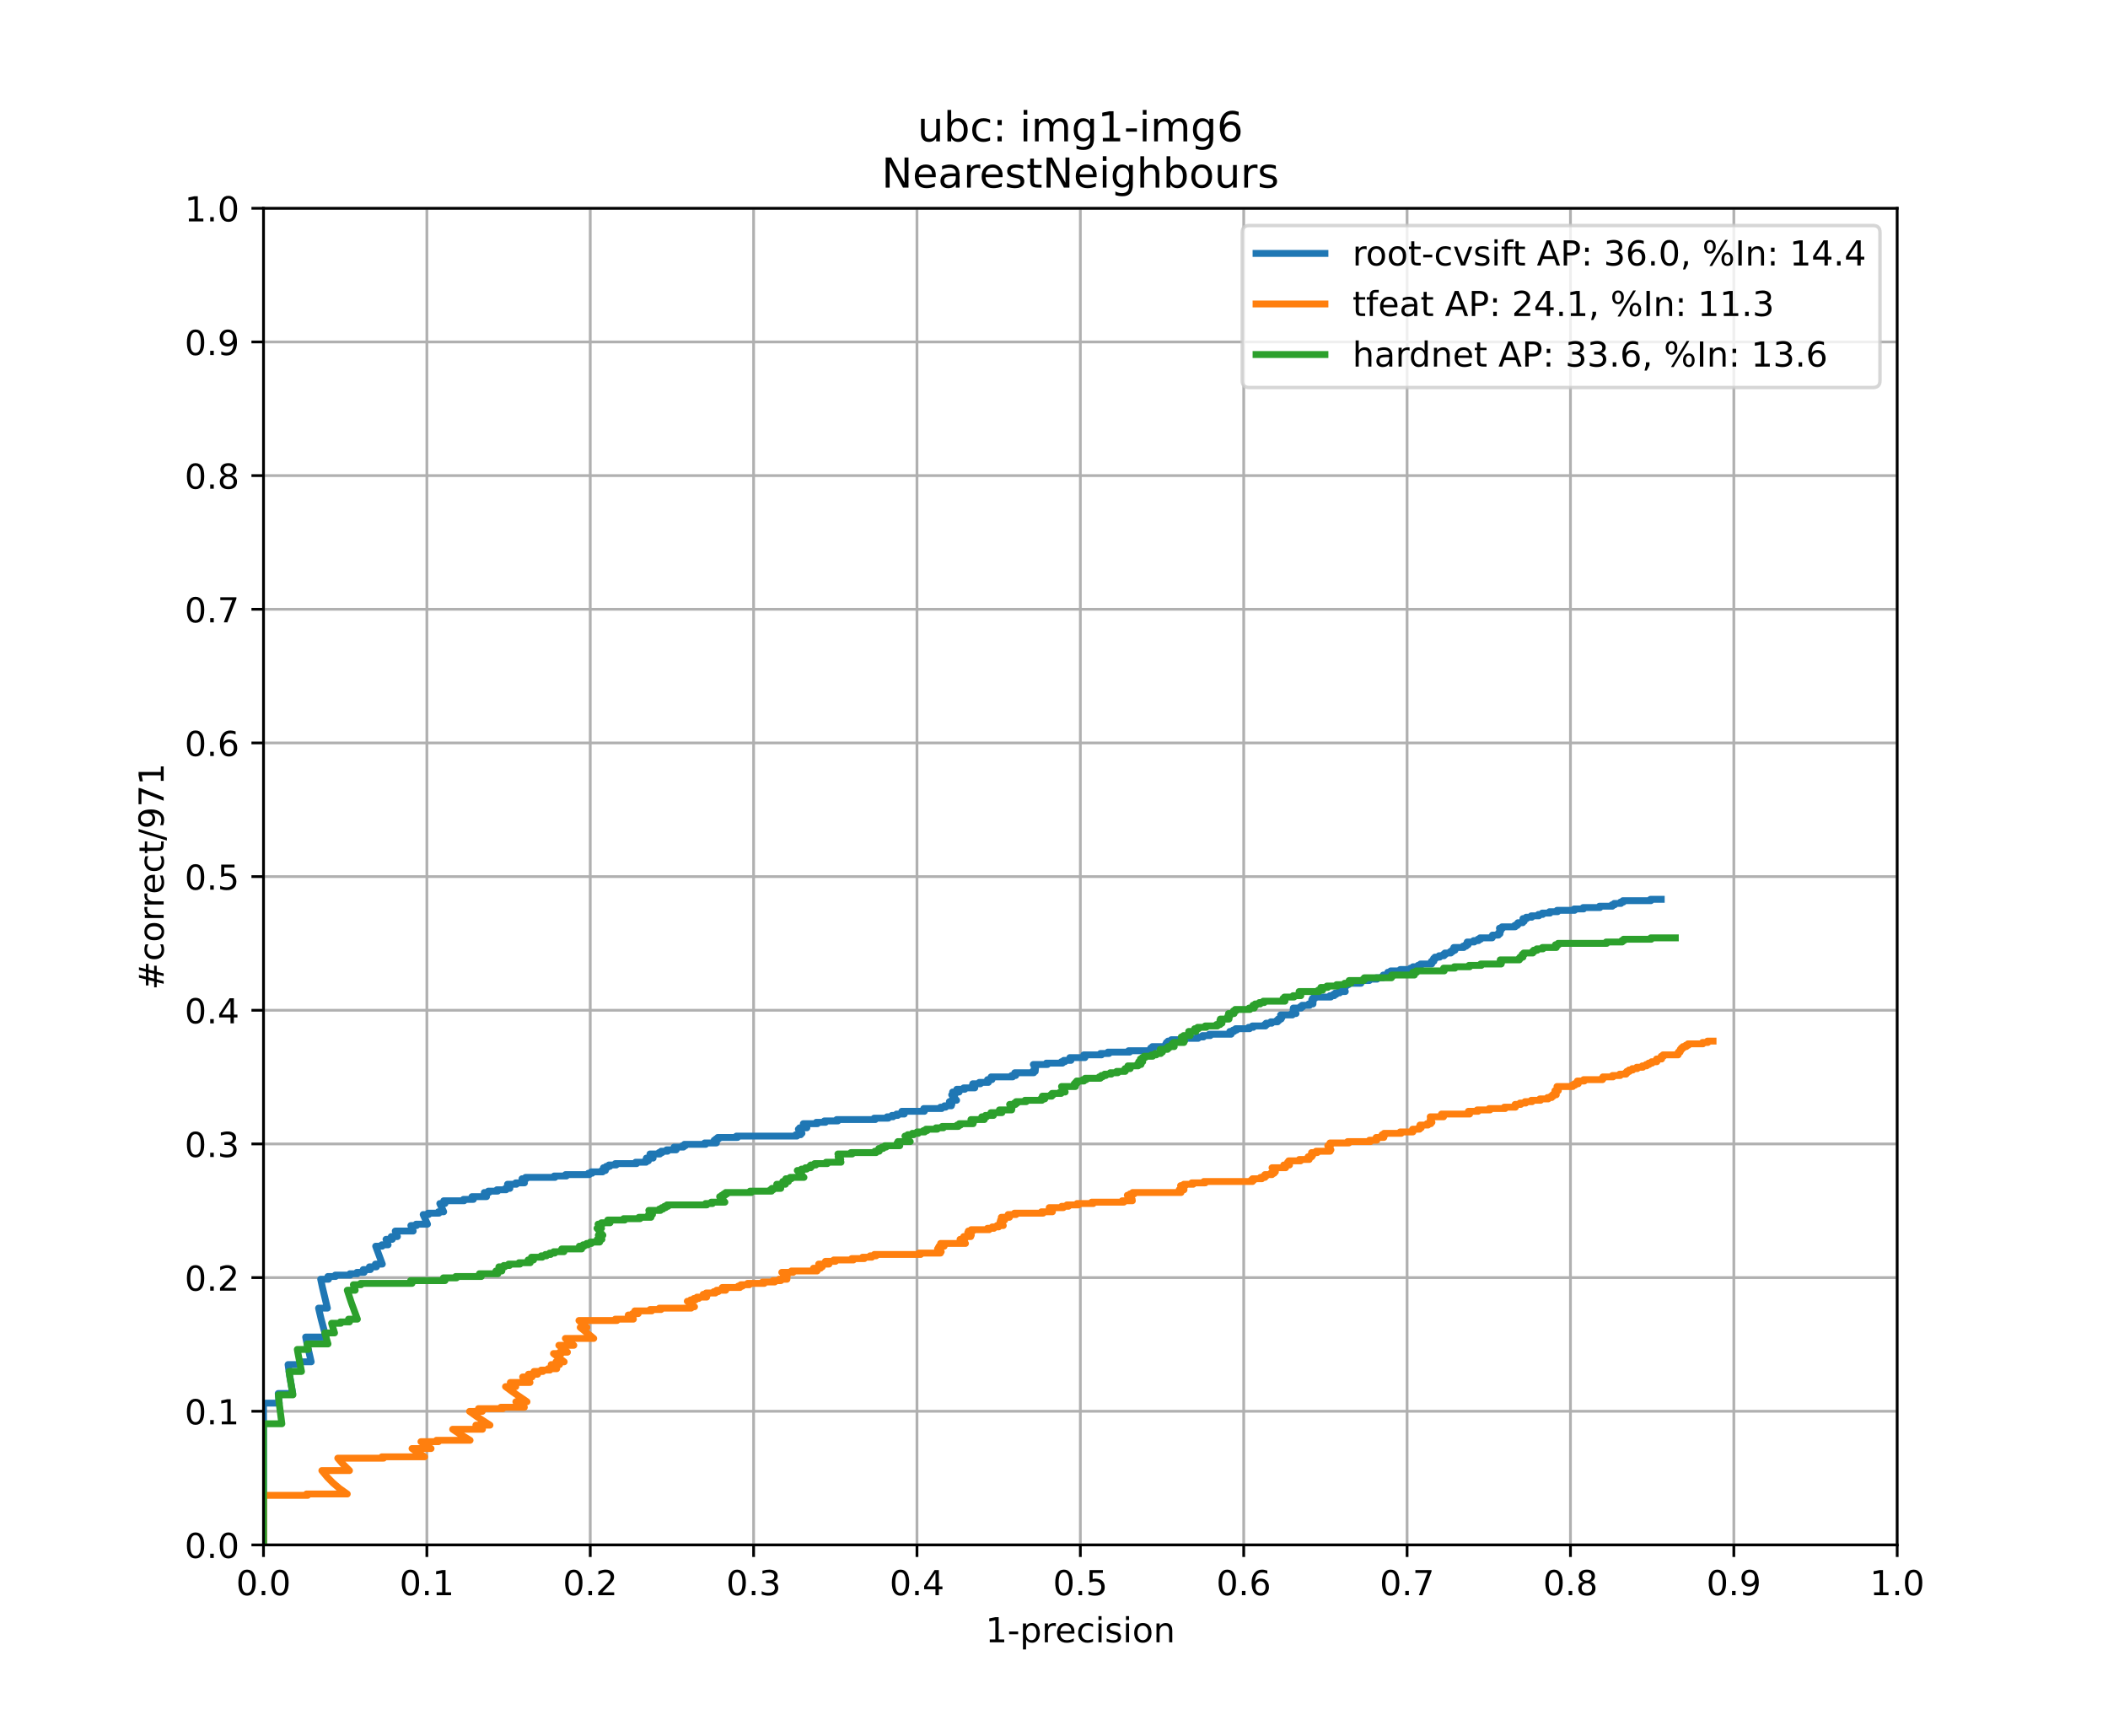 <?xml version="1.0" encoding="utf-8" standalone="no"?>
<!DOCTYPE svg PUBLIC "-//W3C//DTD SVG 1.1//EN"
  "http://www.w3.org/Graphics/SVG/1.1/DTD/svg11.dtd">
<!-- Created with matplotlib (https://matplotlib.org/) -->
<svg height="504pt" version="1.1" viewBox="0 0 612 504" width="612pt" xmlns="http://www.w3.org/2000/svg" xmlns:xlink="http://www.w3.org/1999/xlink">
 <defs>
  <style type="text/css">
*{stroke-linecap:butt;stroke-linejoin:round;}
  </style>
 </defs>
 <g id="figure_1">
  <g id="patch_1">
   <path d="M 0 504 
L 612 504 
L 612 0 
L 0 0 
z
" style="fill:#ffffff;"/>
  </g>
  <g id="axes_1">
   <g id="patch_2">
    <path d="M 76.5 448.56 
L 550.8 448.56 
L 550.8 60.48 
L 76.5 60.48 
z
" style="fill:#ffffff;"/>
   </g>
   <g id="matplotlib.axis_1">
    <g id="xtick_1">
     <g id="line2d_1">
      <path clip-path="url(#p1bb2fc85fa)" d="M 76.5 448.56 
L 76.5 60.48 
" style="fill:none;stroke:#b0b0b0;stroke-linecap:square;stroke-width:0.8;"/>
     </g>
     <g id="line2d_2">
      <defs>
       <path d="M 0 0 
L 0 3.5 
" id="maefdc5c708" style="stroke:#000000;stroke-width:0.8;"/>
      </defs>
      <g>
       <use style="stroke:#000000;stroke-width:0.8;" x="76.5" xlink:href="#maefdc5c708" y="448.56"/>
      </g>
     </g>
     <g id="text_1">
      <!-- 0.0 -->
      <defs>
       <path d="M 31.781 66.406 
Q 24.172 66.406 20.328 58.906 
Q 16.5 51.422 16.5 36.375 
Q 16.5 21.391 20.328 13.891 
Q 24.172 6.391 31.781 6.391 
Q 39.453 6.391 43.281 13.891 
Q 47.125 21.391 47.125 36.375 
Q 47.125 51.422 43.281 58.906 
Q 39.453 66.406 31.781 66.406 
z
M 31.781 74.219 
Q 44.047 74.219 50.516 64.516 
Q 56.984 54.828 56.984 36.375 
Q 56.984 17.969 50.516 8.266 
Q 44.047 -1.422 31.781 -1.422 
Q 19.531 -1.422 13.062 8.266 
Q 6.594 17.969 6.594 36.375 
Q 6.594 54.828 13.062 64.516 
Q 19.531 74.219 31.781 74.219 
z
" id="DejaVuSans-48"/>
       <path d="M 10.688 12.406 
L 21 12.406 
L 21 0 
L 10.688 0 
z
" id="DejaVuSans-46"/>
      </defs>
      <g transform="translate(68.548 463.158)scale(0.1 -0.1)">
       <use xlink:href="#DejaVuSans-48"/>
       <use x="63.623" xlink:href="#DejaVuSans-46"/>
       <use x="95.41" xlink:href="#DejaVuSans-48"/>
      </g>
     </g>
    </g>
    <g id="xtick_2">
     <g id="line2d_3">
      <path clip-path="url(#p1bb2fc85fa)" d="M 123.93 448.56 
L 123.93 60.48 
" style="fill:none;stroke:#b0b0b0;stroke-linecap:square;stroke-width:0.8;"/>
     </g>
     <g id="line2d_4">
      <g>
       <use style="stroke:#000000;stroke-width:0.8;" x="123.93" xlink:href="#maefdc5c708" y="448.56"/>
      </g>
     </g>
     <g id="text_2">
      <!-- 0.1 -->
      <defs>
       <path d="M 12.406 8.297 
L 28.516 8.297 
L 28.516 63.922 
L 10.984 60.406 
L 10.984 69.391 
L 28.422 72.906 
L 38.281 72.906 
L 38.281 8.297 
L 54.391 8.297 
L 54.391 0 
L 12.406 0 
z
" id="DejaVuSans-49"/>
      </defs>
      <g transform="translate(115.978 463.158)scale(0.1 -0.1)">
       <use xlink:href="#DejaVuSans-48"/>
       <use x="63.623" xlink:href="#DejaVuSans-46"/>
       <use x="95.41" xlink:href="#DejaVuSans-49"/>
      </g>
     </g>
    </g>
    <g id="xtick_3">
     <g id="line2d_5">
      <path clip-path="url(#p1bb2fc85fa)" d="M 171.36 448.56 
L 171.36 60.48 
" style="fill:none;stroke:#b0b0b0;stroke-linecap:square;stroke-width:0.8;"/>
     </g>
     <g id="line2d_6">
      <g>
       <use style="stroke:#000000;stroke-width:0.8;" x="171.36" xlink:href="#maefdc5c708" y="448.56"/>
      </g>
     </g>
     <g id="text_3">
      <!-- 0.2 -->
      <defs>
       <path d="M 19.188 8.297 
L 53.609 8.297 
L 53.609 0 
L 7.328 0 
L 7.328 8.297 
Q 12.938 14.109 22.625 23.891 
Q 32.328 33.688 34.812 36.531 
Q 39.547 41.844 41.422 45.531 
Q 43.312 49.219 43.312 52.781 
Q 43.312 58.594 39.234 62.25 
Q 35.156 65.922 28.609 65.922 
Q 23.969 65.922 18.812 64.312 
Q 13.672 62.703 7.812 59.422 
L 7.812 69.391 
Q 13.766 71.781 18.938 73 
Q 24.125 74.219 28.422 74.219 
Q 39.75 74.219 46.484 68.547 
Q 53.219 62.891 53.219 53.422 
Q 53.219 48.922 51.531 44.891 
Q 49.859 40.875 45.406 35.406 
Q 44.188 33.984 37.641 27.219 
Q 31.109 20.453 19.188 8.297 
z
" id="DejaVuSans-50"/>
      </defs>
      <g transform="translate(163.408 463.158)scale(0.1 -0.1)">
       <use xlink:href="#DejaVuSans-48"/>
       <use x="63.623" xlink:href="#DejaVuSans-46"/>
       <use x="95.41" xlink:href="#DejaVuSans-50"/>
      </g>
     </g>
    </g>
    <g id="xtick_4">
     <g id="line2d_7">
      <path clip-path="url(#p1bb2fc85fa)" d="M 218.79 448.56 
L 218.79 60.48 
" style="fill:none;stroke:#b0b0b0;stroke-linecap:square;stroke-width:0.8;"/>
     </g>
     <g id="line2d_8">
      <g>
       <use style="stroke:#000000;stroke-width:0.8;" x="218.79" xlink:href="#maefdc5c708" y="448.56"/>
      </g>
     </g>
     <g id="text_4">
      <!-- 0.3 -->
      <defs>
       <path d="M 40.578 39.312 
Q 47.656 37.797 51.625 33 
Q 55.609 28.219 55.609 21.188 
Q 55.609 10.406 48.188 4.484 
Q 40.766 -1.422 27.094 -1.422 
Q 22.516 -1.422 17.656 -0.516 
Q 12.797 0.391 7.625 2.203 
L 7.625 11.719 
Q 11.719 9.328 16.594 8.109 
Q 21.484 6.891 26.812 6.891 
Q 36.078 6.891 40.938 10.547 
Q 45.797 14.203 45.797 21.188 
Q 45.797 27.641 41.281 31.266 
Q 36.766 34.906 28.719 34.906 
L 20.219 34.906 
L 20.219 43.016 
L 29.109 43.016 
Q 36.375 43.016 40.234 45.922 
Q 44.094 48.828 44.094 54.297 
Q 44.094 59.906 40.109 62.906 
Q 36.141 65.922 28.719 65.922 
Q 24.656 65.922 20.016 65.031 
Q 15.375 64.156 9.812 62.312 
L 9.812 71.094 
Q 15.438 72.656 20.344 73.438 
Q 25.25 74.219 29.594 74.219 
Q 40.828 74.219 47.359 69.109 
Q 53.906 64.016 53.906 55.328 
Q 53.906 49.266 50.438 45.094 
Q 46.969 40.922 40.578 39.312 
z
" id="DejaVuSans-51"/>
      </defs>
      <g transform="translate(210.838 463.158)scale(0.1 -0.1)">
       <use xlink:href="#DejaVuSans-48"/>
       <use x="63.623" xlink:href="#DejaVuSans-46"/>
       <use x="95.41" xlink:href="#DejaVuSans-51"/>
      </g>
     </g>
    </g>
    <g id="xtick_5">
     <g id="line2d_9">
      <path clip-path="url(#p1bb2fc85fa)" d="M 266.22 448.56 
L 266.22 60.48 
" style="fill:none;stroke:#b0b0b0;stroke-linecap:square;stroke-width:0.8;"/>
     </g>
     <g id="line2d_10">
      <g>
       <use style="stroke:#000000;stroke-width:0.8;" x="266.22" xlink:href="#maefdc5c708" y="448.56"/>
      </g>
     </g>
     <g id="text_5">
      <!-- 0.4 -->
      <defs>
       <path d="M 37.797 64.312 
L 12.891 25.391 
L 37.797 25.391 
z
M 35.203 72.906 
L 47.609 72.906 
L 47.609 25.391 
L 58.016 25.391 
L 58.016 17.188 
L 47.609 17.188 
L 47.609 0 
L 37.797 0 
L 37.797 17.188 
L 4.891 17.188 
L 4.891 26.703 
z
" id="DejaVuSans-52"/>
      </defs>
      <g transform="translate(258.268 463.158)scale(0.1 -0.1)">
       <use xlink:href="#DejaVuSans-48"/>
       <use x="63.623" xlink:href="#DejaVuSans-46"/>
       <use x="95.41" xlink:href="#DejaVuSans-52"/>
      </g>
     </g>
    </g>
    <g id="xtick_6">
     <g id="line2d_11">
      <path clip-path="url(#p1bb2fc85fa)" d="M 313.65 448.56 
L 313.65 60.48 
" style="fill:none;stroke:#b0b0b0;stroke-linecap:square;stroke-width:0.8;"/>
     </g>
     <g id="line2d_12">
      <g>
       <use style="stroke:#000000;stroke-width:0.8;" x="313.65" xlink:href="#maefdc5c708" y="448.56"/>
      </g>
     </g>
     <g id="text_6">
      <!-- 0.5 -->
      <defs>
       <path d="M 10.797 72.906 
L 49.516 72.906 
L 49.516 64.594 
L 19.828 64.594 
L 19.828 46.734 
Q 21.969 47.469 24.109 47.828 
Q 26.266 48.188 28.422 48.188 
Q 40.625 48.188 47.75 41.5 
Q 54.891 34.812 54.891 23.391 
Q 54.891 11.625 47.562 5.094 
Q 40.234 -1.422 26.906 -1.422 
Q 22.312 -1.422 17.547 -0.641 
Q 12.797 0.141 7.719 1.703 
L 7.719 11.625 
Q 12.109 9.234 16.797 8.062 
Q 21.484 6.891 26.703 6.891 
Q 35.156 6.891 40.078 11.328 
Q 45.016 15.766 45.016 23.391 
Q 45.016 31 40.078 35.438 
Q 35.156 39.891 26.703 39.891 
Q 22.75 39.891 18.812 39.016 
Q 14.891 38.141 10.797 36.281 
z
" id="DejaVuSans-53"/>
      </defs>
      <g transform="translate(305.698 463.158)scale(0.1 -0.1)">
       <use xlink:href="#DejaVuSans-48"/>
       <use x="63.623" xlink:href="#DejaVuSans-46"/>
       <use x="95.41" xlink:href="#DejaVuSans-53"/>
      </g>
     </g>
    </g>
    <g id="xtick_7">
     <g id="line2d_13">
      <path clip-path="url(#p1bb2fc85fa)" d="M 361.08 448.56 
L 361.08 60.48 
" style="fill:none;stroke:#b0b0b0;stroke-linecap:square;stroke-width:0.8;"/>
     </g>
     <g id="line2d_14">
      <g>
       <use style="stroke:#000000;stroke-width:0.8;" x="361.08" xlink:href="#maefdc5c708" y="448.56"/>
      </g>
     </g>
     <g id="text_7">
      <!-- 0.6 -->
      <defs>
       <path d="M 33.016 40.375 
Q 26.375 40.375 22.484 35.828 
Q 18.609 31.297 18.609 23.391 
Q 18.609 15.531 22.484 10.953 
Q 26.375 6.391 33.016 6.391 
Q 39.656 6.391 43.531 10.953 
Q 47.406 15.531 47.406 23.391 
Q 47.406 31.297 43.531 35.828 
Q 39.656 40.375 33.016 40.375 
z
M 52.594 71.297 
L 52.594 62.312 
Q 48.875 64.062 45.094 64.984 
Q 41.312 65.922 37.594 65.922 
Q 27.828 65.922 22.672 59.328 
Q 17.531 52.734 16.797 39.406 
Q 19.672 43.656 24.016 45.922 
Q 28.375 48.188 33.594 48.188 
Q 44.578 48.188 50.953 41.516 
Q 57.328 34.859 57.328 23.391 
Q 57.328 12.156 50.688 5.359 
Q 44.047 -1.422 33.016 -1.422 
Q 20.359 -1.422 13.672 8.266 
Q 6.984 17.969 6.984 36.375 
Q 6.984 53.656 15.188 63.938 
Q 23.391 74.219 37.203 74.219 
Q 40.922 74.219 44.703 73.484 
Q 48.484 72.75 52.594 71.297 
z
" id="DejaVuSans-54"/>
      </defs>
      <g transform="translate(353.128 463.158)scale(0.1 -0.1)">
       <use xlink:href="#DejaVuSans-48"/>
       <use x="63.623" xlink:href="#DejaVuSans-46"/>
       <use x="95.41" xlink:href="#DejaVuSans-54"/>
      </g>
     </g>
    </g>
    <g id="xtick_8">
     <g id="line2d_15">
      <path clip-path="url(#p1bb2fc85fa)" d="M 408.51 448.56 
L 408.51 60.48 
" style="fill:none;stroke:#b0b0b0;stroke-linecap:square;stroke-width:0.8;"/>
     </g>
     <g id="line2d_16">
      <g>
       <use style="stroke:#000000;stroke-width:0.8;" x="408.51" xlink:href="#maefdc5c708" y="448.56"/>
      </g>
     </g>
     <g id="text_8">
      <!-- 0.7 -->
      <defs>
       <path d="M 8.203 72.906 
L 55.078 72.906 
L 55.078 68.703 
L 28.609 0 
L 18.312 0 
L 43.219 64.594 
L 8.203 64.594 
z
" id="DejaVuSans-55"/>
      </defs>
      <g transform="translate(400.558 463.158)scale(0.1 -0.1)">
       <use xlink:href="#DejaVuSans-48"/>
       <use x="63.623" xlink:href="#DejaVuSans-46"/>
       <use x="95.41" xlink:href="#DejaVuSans-55"/>
      </g>
     </g>
    </g>
    <g id="xtick_9">
     <g id="line2d_17">
      <path clip-path="url(#p1bb2fc85fa)" d="M 455.94 448.56 
L 455.94 60.48 
" style="fill:none;stroke:#b0b0b0;stroke-linecap:square;stroke-width:0.8;"/>
     </g>
     <g id="line2d_18">
      <g>
       <use style="stroke:#000000;stroke-width:0.8;" x="455.94" xlink:href="#maefdc5c708" y="448.56"/>
      </g>
     </g>
     <g id="text_9">
      <!-- 0.8 -->
      <defs>
       <path d="M 31.781 34.625 
Q 24.75 34.625 20.719 30.859 
Q 16.703 27.094 16.703 20.516 
Q 16.703 13.922 20.719 10.156 
Q 24.75 6.391 31.781 6.391 
Q 38.812 6.391 42.859 10.172 
Q 46.922 13.969 46.922 20.516 
Q 46.922 27.094 42.891 30.859 
Q 38.875 34.625 31.781 34.625 
z
M 21.922 38.812 
Q 15.578 40.375 12.031 44.719 
Q 8.5 49.078 8.5 55.328 
Q 8.5 64.062 14.719 69.141 
Q 20.953 74.219 31.781 74.219 
Q 42.672 74.219 48.875 69.141 
Q 55.078 64.062 55.078 55.328 
Q 55.078 49.078 51.531 44.719 
Q 48 40.375 41.703 38.812 
Q 48.828 37.156 52.797 32.312 
Q 56.781 27.484 56.781 20.516 
Q 56.781 9.906 50.312 4.234 
Q 43.844 -1.422 31.781 -1.422 
Q 19.734 -1.422 13.25 4.234 
Q 6.781 9.906 6.781 20.516 
Q 6.781 27.484 10.781 32.312 
Q 14.797 37.156 21.922 38.812 
z
M 18.312 54.391 
Q 18.312 48.734 21.844 45.562 
Q 25.391 42.391 31.781 42.391 
Q 38.141 42.391 41.719 45.562 
Q 45.312 48.734 45.312 54.391 
Q 45.312 60.062 41.719 63.234 
Q 38.141 66.406 31.781 66.406 
Q 25.391 66.406 21.844 63.234 
Q 18.312 60.062 18.312 54.391 
z
" id="DejaVuSans-56"/>
      </defs>
      <g transform="translate(447.988 463.158)scale(0.1 -0.1)">
       <use xlink:href="#DejaVuSans-48"/>
       <use x="63.623" xlink:href="#DejaVuSans-46"/>
       <use x="95.41" xlink:href="#DejaVuSans-56"/>
      </g>
     </g>
    </g>
    <g id="xtick_10">
     <g id="line2d_19">
      <path clip-path="url(#p1bb2fc85fa)" d="M 503.37 448.56 
L 503.37 60.48 
" style="fill:none;stroke:#b0b0b0;stroke-linecap:square;stroke-width:0.8;"/>
     </g>
     <g id="line2d_20">
      <g>
       <use style="stroke:#000000;stroke-width:0.8;" x="503.37" xlink:href="#maefdc5c708" y="448.56"/>
      </g>
     </g>
     <g id="text_10">
      <!-- 0.9 -->
      <defs>
       <path d="M 10.984 1.516 
L 10.984 10.5 
Q 14.703 8.734 18.5 7.812 
Q 22.312 6.891 25.984 6.891 
Q 35.75 6.891 40.891 13.453 
Q 46.047 20.016 46.781 33.406 
Q 43.953 29.203 39.594 26.953 
Q 35.25 24.703 29.984 24.703 
Q 19.047 24.703 12.672 31.312 
Q 6.297 37.938 6.297 49.422 
Q 6.297 60.641 12.938 67.422 
Q 19.578 74.219 30.609 74.219 
Q 43.266 74.219 49.922 64.516 
Q 56.594 54.828 56.594 36.375 
Q 56.594 19.141 48.406 8.859 
Q 40.234 -1.422 26.422 -1.422 
Q 22.703 -1.422 18.891 -0.688 
Q 15.094 0.047 10.984 1.516 
z
M 30.609 32.422 
Q 37.25 32.422 41.125 36.953 
Q 45.016 41.5 45.016 49.422 
Q 45.016 57.281 41.125 61.844 
Q 37.25 66.406 30.609 66.406 
Q 23.969 66.406 20.094 61.844 
Q 16.219 57.281 16.219 49.422 
Q 16.219 41.5 20.094 36.953 
Q 23.969 32.422 30.609 32.422 
z
" id="DejaVuSans-57"/>
      </defs>
      <g transform="translate(495.418 463.158)scale(0.1 -0.1)">
       <use xlink:href="#DejaVuSans-48"/>
       <use x="63.623" xlink:href="#DejaVuSans-46"/>
       <use x="95.41" xlink:href="#DejaVuSans-57"/>
      </g>
     </g>
    </g>
    <g id="xtick_11">
     <g id="line2d_21">
      <path clip-path="url(#p1bb2fc85fa)" d="M 550.8 448.56 
L 550.8 60.48 
" style="fill:none;stroke:#b0b0b0;stroke-linecap:square;stroke-width:0.8;"/>
     </g>
     <g id="line2d_22">
      <g>
       <use style="stroke:#000000;stroke-width:0.8;" x="550.8" xlink:href="#maefdc5c708" y="448.56"/>
      </g>
     </g>
     <g id="text_11">
      <!-- 1.0 -->
      <g transform="translate(542.848 463.158)scale(0.1 -0.1)">
       <use xlink:href="#DejaVuSans-49"/>
       <use x="63.623" xlink:href="#DejaVuSans-46"/>
       <use x="95.41" xlink:href="#DejaVuSans-48"/>
      </g>
     </g>
    </g>
    <g id="text_12">
     <!-- 1-precision -->
     <defs>
      <path d="M 4.891 31.391 
L 31.203 31.391 
L 31.203 23.391 
L 4.891 23.391 
z
" id="DejaVuSans-45"/>
      <path d="M 18.109 8.203 
L 18.109 -20.797 
L 9.078 -20.797 
L 9.078 54.688 
L 18.109 54.688 
L 18.109 46.391 
Q 20.953 51.266 25.266 53.625 
Q 29.594 56 35.594 56 
Q 45.562 56 51.781 48.094 
Q 58.016 40.188 58.016 27.297 
Q 58.016 14.406 51.781 6.484 
Q 45.562 -1.422 35.594 -1.422 
Q 29.594 -1.422 25.266 0.953 
Q 20.953 3.328 18.109 8.203 
z
M 48.688 27.297 
Q 48.688 37.203 44.609 42.844 
Q 40.531 48.484 33.406 48.484 
Q 26.266 48.484 22.188 42.844 
Q 18.109 37.203 18.109 27.297 
Q 18.109 17.391 22.188 11.75 
Q 26.266 6.109 33.406 6.109 
Q 40.531 6.109 44.609 11.75 
Q 48.688 17.391 48.688 27.297 
z
" id="DejaVuSans-112"/>
      <path d="M 41.109 46.297 
Q 39.594 47.172 37.812 47.578 
Q 36.031 48 33.891 48 
Q 26.266 48 22.188 43.047 
Q 18.109 38.094 18.109 28.812 
L 18.109 0 
L 9.078 0 
L 9.078 54.688 
L 18.109 54.688 
L 18.109 46.188 
Q 20.953 51.172 25.484 53.578 
Q 30.031 56 36.531 56 
Q 37.453 56 38.578 55.875 
Q 39.703 55.766 41.062 55.516 
z
" id="DejaVuSans-114"/>
      <path d="M 56.203 29.594 
L 56.203 25.203 
L 14.891 25.203 
Q 15.484 15.922 20.484 11.062 
Q 25.484 6.203 34.422 6.203 
Q 39.594 6.203 44.453 7.469 
Q 49.312 8.734 54.109 11.281 
L 54.109 2.781 
Q 49.266 0.734 44.188 -0.344 
Q 39.109 -1.422 33.891 -1.422 
Q 20.797 -1.422 13.156 6.188 
Q 5.516 13.812 5.516 26.812 
Q 5.516 40.234 12.766 48.109 
Q 20.016 56 32.328 56 
Q 43.359 56 49.781 48.891 
Q 56.203 41.797 56.203 29.594 
z
M 47.219 32.234 
Q 47.125 39.594 43.094 43.984 
Q 39.062 48.391 32.422 48.391 
Q 24.906 48.391 20.391 44.141 
Q 15.875 39.891 15.188 32.172 
z
" id="DejaVuSans-101"/>
      <path d="M 48.781 52.594 
L 48.781 44.188 
Q 44.969 46.297 41.141 47.344 
Q 37.312 48.391 33.406 48.391 
Q 24.656 48.391 19.812 42.844 
Q 14.984 37.312 14.984 27.297 
Q 14.984 17.281 19.812 11.734 
Q 24.656 6.203 33.406 6.203 
Q 37.312 6.203 41.141 7.25 
Q 44.969 8.297 48.781 10.406 
L 48.781 2.094 
Q 45.016 0.344 40.984 -0.531 
Q 36.969 -1.422 32.422 -1.422 
Q 20.062 -1.422 12.781 6.344 
Q 5.516 14.109 5.516 27.297 
Q 5.516 40.672 12.859 48.328 
Q 20.219 56 33.016 56 
Q 37.156 56 41.109 55.141 
Q 45.062 54.297 48.781 52.594 
z
" id="DejaVuSans-99"/>
      <path d="M 9.422 54.688 
L 18.406 54.688 
L 18.406 0 
L 9.422 0 
z
M 9.422 75.984 
L 18.406 75.984 
L 18.406 64.594 
L 9.422 64.594 
z
" id="DejaVuSans-105"/>
      <path d="M 44.281 53.078 
L 44.281 44.578 
Q 40.484 46.531 36.375 47.5 
Q 32.281 48.484 27.875 48.484 
Q 21.188 48.484 17.844 46.438 
Q 14.5 44.391 14.5 40.281 
Q 14.5 37.156 16.891 35.375 
Q 19.281 33.594 26.516 31.984 
L 29.594 31.297 
Q 39.156 29.25 43.188 25.516 
Q 47.219 21.781 47.219 15.094 
Q 47.219 7.469 41.188 3.016 
Q 35.156 -1.422 24.609 -1.422 
Q 20.219 -1.422 15.453 -0.562 
Q 10.688 0.297 5.422 2 
L 5.422 11.281 
Q 10.406 8.688 15.234 7.391 
Q 20.062 6.109 24.812 6.109 
Q 31.156 6.109 34.562 8.281 
Q 37.984 10.453 37.984 14.406 
Q 37.984 18.062 35.516 20.016 
Q 33.062 21.969 24.703 23.781 
L 21.578 24.516 
Q 13.234 26.266 9.516 29.906 
Q 5.812 33.547 5.812 39.891 
Q 5.812 47.609 11.281 51.797 
Q 16.75 56 26.812 56 
Q 31.781 56 36.172 55.266 
Q 40.578 54.547 44.281 53.078 
z
" id="DejaVuSans-115"/>
      <path d="M 30.609 48.391 
Q 23.391 48.391 19.188 42.75 
Q 14.984 37.109 14.984 27.297 
Q 14.984 17.484 19.156 11.844 
Q 23.344 6.203 30.609 6.203 
Q 37.797 6.203 41.984 11.859 
Q 46.188 17.531 46.188 27.297 
Q 46.188 37.016 41.984 42.703 
Q 37.797 48.391 30.609 48.391 
z
M 30.609 56 
Q 42.328 56 49.016 48.375 
Q 55.719 40.766 55.719 27.297 
Q 55.719 13.875 49.016 6.219 
Q 42.328 -1.422 30.609 -1.422 
Q 18.844 -1.422 12.172 6.219 
Q 5.516 13.875 5.516 27.297 
Q 5.516 40.766 12.172 48.375 
Q 18.844 56 30.609 56 
z
" id="DejaVuSans-111"/>
      <path d="M 54.891 33.016 
L 54.891 0 
L 45.906 0 
L 45.906 32.719 
Q 45.906 40.484 42.875 44.328 
Q 39.844 48.188 33.797 48.188 
Q 26.516 48.188 22.312 43.547 
Q 18.109 38.922 18.109 30.906 
L 18.109 0 
L 9.078 0 
L 9.078 54.688 
L 18.109 54.688 
L 18.109 46.188 
Q 21.344 51.125 25.703 53.562 
Q 30.078 56 35.797 56 
Q 45.219 56 50.047 50.172 
Q 54.891 44.344 54.891 33.016 
z
" id="DejaVuSans-110"/>
     </defs>
     <g transform="translate(286.111 476.837)scale(0.1 -0.1)">
      <use xlink:href="#DejaVuSans-49"/>
      <use x="63.623" xlink:href="#DejaVuSans-45"/>
      <use x="99.707" xlink:href="#DejaVuSans-112"/>
      <use x="163.184" xlink:href="#DejaVuSans-114"/>
      <use x="202.047" xlink:href="#DejaVuSans-101"/>
      <use x="263.57" xlink:href="#DejaVuSans-99"/>
      <use x="318.551" xlink:href="#DejaVuSans-105"/>
      <use x="346.334" xlink:href="#DejaVuSans-115"/>
      <use x="398.434" xlink:href="#DejaVuSans-105"/>
      <use x="426.217" xlink:href="#DejaVuSans-111"/>
      <use x="487.398" xlink:href="#DejaVuSans-110"/>
     </g>
    </g>
   </g>
   <g id="matplotlib.axis_2">
    <g id="ytick_1">
     <g id="line2d_23">
      <path clip-path="url(#p1bb2fc85fa)" d="M 76.5 448.56 
L 550.8 448.56 
" style="fill:none;stroke:#b0b0b0;stroke-linecap:square;stroke-width:0.8;"/>
     </g>
     <g id="line2d_24">
      <defs>
       <path d="M 0 0 
L -3.5 0 
" id="m686bf16290" style="stroke:#000000;stroke-width:0.8;"/>
      </defs>
      <g>
       <use style="stroke:#000000;stroke-width:0.8;" x="76.5" xlink:href="#m686bf16290" y="448.56"/>
      </g>
     </g>
     <g id="text_13">
      <!-- 0.0 -->
      <g transform="translate(53.597 452.359)scale(0.1 -0.1)">
       <use xlink:href="#DejaVuSans-48"/>
       <use x="63.623" xlink:href="#DejaVuSans-46"/>
       <use x="95.41" xlink:href="#DejaVuSans-48"/>
      </g>
     </g>
    </g>
    <g id="ytick_2">
     <g id="line2d_25">
      <path clip-path="url(#p1bb2fc85fa)" d="M 76.5 409.752 
L 550.8 409.752 
" style="fill:none;stroke:#b0b0b0;stroke-linecap:square;stroke-width:0.8;"/>
     </g>
     <g id="line2d_26">
      <g>
       <use style="stroke:#000000;stroke-width:0.8;" x="76.5" xlink:href="#m686bf16290" y="409.752"/>
      </g>
     </g>
     <g id="text_14">
      <!-- 0.1 -->
      <g transform="translate(53.597 413.551)scale(0.1 -0.1)">
       <use xlink:href="#DejaVuSans-48"/>
       <use x="63.623" xlink:href="#DejaVuSans-46"/>
       <use x="95.41" xlink:href="#DejaVuSans-49"/>
      </g>
     </g>
    </g>
    <g id="ytick_3">
     <g id="line2d_27">
      <path clip-path="url(#p1bb2fc85fa)" d="M 76.5 370.944 
L 550.8 370.944 
" style="fill:none;stroke:#b0b0b0;stroke-linecap:square;stroke-width:0.8;"/>
     </g>
     <g id="line2d_28">
      <g>
       <use style="stroke:#000000;stroke-width:0.8;" x="76.5" xlink:href="#m686bf16290" y="370.944"/>
      </g>
     </g>
     <g id="text_15">
      <!-- 0.2 -->
      <g transform="translate(53.597 374.743)scale(0.1 -0.1)">
       <use xlink:href="#DejaVuSans-48"/>
       <use x="63.623" xlink:href="#DejaVuSans-46"/>
       <use x="95.41" xlink:href="#DejaVuSans-50"/>
      </g>
     </g>
    </g>
    <g id="ytick_4">
     <g id="line2d_29">
      <path clip-path="url(#p1bb2fc85fa)" d="M 76.5 332.136 
L 550.8 332.136 
" style="fill:none;stroke:#b0b0b0;stroke-linecap:square;stroke-width:0.8;"/>
     </g>
     <g id="line2d_30">
      <g>
       <use style="stroke:#000000;stroke-width:0.8;" x="76.5" xlink:href="#m686bf16290" y="332.136"/>
      </g>
     </g>
     <g id="text_16">
      <!-- 0.3 -->
      <g transform="translate(53.597 335.935)scale(0.1 -0.1)">
       <use xlink:href="#DejaVuSans-48"/>
       <use x="63.623" xlink:href="#DejaVuSans-46"/>
       <use x="95.41" xlink:href="#DejaVuSans-51"/>
      </g>
     </g>
    </g>
    <g id="ytick_5">
     <g id="line2d_31">
      <path clip-path="url(#p1bb2fc85fa)" d="M 76.5 293.328 
L 550.8 293.328 
" style="fill:none;stroke:#b0b0b0;stroke-linecap:square;stroke-width:0.8;"/>
     </g>
     <g id="line2d_32">
      <g>
       <use style="stroke:#000000;stroke-width:0.8;" x="76.5" xlink:href="#m686bf16290" y="293.328"/>
      </g>
     </g>
     <g id="text_17">
      <!-- 0.4 -->
      <g transform="translate(53.597 297.127)scale(0.1 -0.1)">
       <use xlink:href="#DejaVuSans-48"/>
       <use x="63.623" xlink:href="#DejaVuSans-46"/>
       <use x="95.41" xlink:href="#DejaVuSans-52"/>
      </g>
     </g>
    </g>
    <g id="ytick_6">
     <g id="line2d_33">
      <path clip-path="url(#p1bb2fc85fa)" d="M 76.5 254.52 
L 550.8 254.52 
" style="fill:none;stroke:#b0b0b0;stroke-linecap:square;stroke-width:0.8;"/>
     </g>
     <g id="line2d_34">
      <g>
       <use style="stroke:#000000;stroke-width:0.8;" x="76.5" xlink:href="#m686bf16290" y="254.52"/>
      </g>
     </g>
     <g id="text_18">
      <!-- 0.5 -->
      <g transform="translate(53.597 258.319)scale(0.1 -0.1)">
       <use xlink:href="#DejaVuSans-48"/>
       <use x="63.623" xlink:href="#DejaVuSans-46"/>
       <use x="95.41" xlink:href="#DejaVuSans-53"/>
      </g>
     </g>
    </g>
    <g id="ytick_7">
     <g id="line2d_35">
      <path clip-path="url(#p1bb2fc85fa)" d="M 76.5 215.712 
L 550.8 215.712 
" style="fill:none;stroke:#b0b0b0;stroke-linecap:square;stroke-width:0.8;"/>
     </g>
     <g id="line2d_36">
      <g>
       <use style="stroke:#000000;stroke-width:0.8;" x="76.5" xlink:href="#m686bf16290" y="215.712"/>
      </g>
     </g>
     <g id="text_19">
      <!-- 0.6 -->
      <g transform="translate(53.597 219.511)scale(0.1 -0.1)">
       <use xlink:href="#DejaVuSans-48"/>
       <use x="63.623" xlink:href="#DejaVuSans-46"/>
       <use x="95.41" xlink:href="#DejaVuSans-54"/>
      </g>
     </g>
    </g>
    <g id="ytick_8">
     <g id="line2d_37">
      <path clip-path="url(#p1bb2fc85fa)" d="M 76.5 176.904 
L 550.8 176.904 
" style="fill:none;stroke:#b0b0b0;stroke-linecap:square;stroke-width:0.8;"/>
     </g>
     <g id="line2d_38">
      <g>
       <use style="stroke:#000000;stroke-width:0.8;" x="76.5" xlink:href="#m686bf16290" y="176.904"/>
      </g>
     </g>
     <g id="text_20">
      <!-- 0.7 -->
      <g transform="translate(53.597 180.703)scale(0.1 -0.1)">
       <use xlink:href="#DejaVuSans-48"/>
       <use x="63.623" xlink:href="#DejaVuSans-46"/>
       <use x="95.41" xlink:href="#DejaVuSans-55"/>
      </g>
     </g>
    </g>
    <g id="ytick_9">
     <g id="line2d_39">
      <path clip-path="url(#p1bb2fc85fa)" d="M 76.5 138.096 
L 550.8 138.096 
" style="fill:none;stroke:#b0b0b0;stroke-linecap:square;stroke-width:0.8;"/>
     </g>
     <g id="line2d_40">
      <g>
       <use style="stroke:#000000;stroke-width:0.8;" x="76.5" xlink:href="#m686bf16290" y="138.096"/>
      </g>
     </g>
     <g id="text_21">
      <!-- 0.8 -->
      <g transform="translate(53.597 141.895)scale(0.1 -0.1)">
       <use xlink:href="#DejaVuSans-48"/>
       <use x="63.623" xlink:href="#DejaVuSans-46"/>
       <use x="95.41" xlink:href="#DejaVuSans-56"/>
      </g>
     </g>
    </g>
    <g id="ytick_10">
     <g id="line2d_41">
      <path clip-path="url(#p1bb2fc85fa)" d="M 76.5 99.288 
L 550.8 99.288 
" style="fill:none;stroke:#b0b0b0;stroke-linecap:square;stroke-width:0.8;"/>
     </g>
     <g id="line2d_42">
      <g>
       <use style="stroke:#000000;stroke-width:0.8;" x="76.5" xlink:href="#m686bf16290" y="99.288"/>
      </g>
     </g>
     <g id="text_22">
      <!-- 0.9 -->
      <g transform="translate(53.597 103.087)scale(0.1 -0.1)">
       <use xlink:href="#DejaVuSans-48"/>
       <use x="63.623" xlink:href="#DejaVuSans-46"/>
       <use x="95.41" xlink:href="#DejaVuSans-57"/>
      </g>
     </g>
    </g>
    <g id="ytick_11">
     <g id="line2d_43">
      <path clip-path="url(#p1bb2fc85fa)" d="M 76.5 60.48 
L 550.8 60.48 
" style="fill:none;stroke:#b0b0b0;stroke-linecap:square;stroke-width:0.8;"/>
     </g>
     <g id="line2d_44">
      <g>
       <use style="stroke:#000000;stroke-width:0.8;" x="76.5" xlink:href="#m686bf16290" y="60.48"/>
      </g>
     </g>
     <g id="text_23">
      <!-- 1.0 -->
      <g transform="translate(53.597 64.279)scale(0.1 -0.1)">
       <use xlink:href="#DejaVuSans-49"/>
       <use x="63.623" xlink:href="#DejaVuSans-46"/>
       <use x="95.41" xlink:href="#DejaVuSans-48"/>
      </g>
     </g>
    </g>
    <g id="text_24">
     <!-- #correct/971 -->
     <defs>
      <path d="M 51.125 44 
L 36.922 44 
L 32.812 27.688 
L 47.125 27.688 
z
M 43.797 71.781 
L 38.719 51.516 
L 52.984 51.516 
L 58.109 71.781 
L 65.922 71.781 
L 60.891 51.516 
L 76.125 51.516 
L 76.125 44 
L 58.984 44 
L 54.984 27.688 
L 70.516 27.688 
L 70.516 20.219 
L 53.078 20.219 
L 48 0 
L 40.188 0 
L 45.219 20.219 
L 30.906 20.219 
L 25.875 0 
L 18.016 0 
L 23.094 20.219 
L 7.719 20.219 
L 7.719 27.688 
L 24.906 27.688 
L 29 44 
L 13.281 44 
L 13.281 51.516 
L 30.906 51.516 
L 35.891 71.781 
z
" id="DejaVuSans-35"/>
      <path d="M 18.312 70.219 
L 18.312 54.688 
L 36.812 54.688 
L 36.812 47.703 
L 18.312 47.703 
L 18.312 18.016 
Q 18.312 11.328 20.141 9.422 
Q 21.969 7.516 27.594 7.516 
L 36.812 7.516 
L 36.812 0 
L 27.594 0 
Q 17.188 0 13.234 3.875 
Q 9.281 7.766 9.281 18.016 
L 9.281 47.703 
L 2.688 47.703 
L 2.688 54.688 
L 9.281 54.688 
L 9.281 70.219 
z
" id="DejaVuSans-116"/>
      <path d="M 25.391 72.906 
L 33.688 72.906 
L 8.297 -9.281 
L 0 -9.281 
z
" id="DejaVuSans-47"/>
     </defs>
     <g transform="translate(47.517 287.443)rotate(-90)scale(0.1 -0.1)">
      <use xlink:href="#DejaVuSans-35"/>
      <use x="83.789" xlink:href="#DejaVuSans-99"/>
      <use x="138.77" xlink:href="#DejaVuSans-111"/>
      <use x="199.951" xlink:href="#DejaVuSans-114"/>
      <use x="239.314" xlink:href="#DejaVuSans-114"/>
      <use x="278.178" xlink:href="#DejaVuSans-101"/>
      <use x="339.701" xlink:href="#DejaVuSans-99"/>
      <use x="394.682" xlink:href="#DejaVuSans-116"/>
      <use x="433.891" xlink:href="#DejaVuSans-47"/>
      <use x="467.582" xlink:href="#DejaVuSans-57"/>
      <use x="531.205" xlink:href="#DejaVuSans-55"/>
      <use x="594.828" xlink:href="#DejaVuSans-49"/>
     </g>
    </g>
   </g>
   <g id="line2d_45">
    <path clip-path="url(#p1bb2fc85fa)" d="M 76.5 448.16 
L 76.5 407.394 
L 81.061 407.394 
L 80.773 404.596 
L 84.97 404.596 
L 84.029 399.001 
L 83.632 396.203 
L 87.119 396.203 
L 86.963 395.404 
L 90.348 395.404 
L 89.148 390.208 
L 88.74 388.21 
L 94.626 388.21 
L 93.24 383.014 
L 92.488 379.817 
L 95.048 379.817 
L 93.614 373.822 
L 93.1 371.424 
L 95.378 371.424 
L 95.192 370.624 
L 97.425 370.624 
L 97.323 370.225 
L 101.704 370.225 
L 101.583 369.825 
L 103.733 369.825 
L 103.603 369.425 
L 105.722 369.425 
L 105.448 368.626 
L 107.529 368.626 
L 107.242 367.827 
L 109.286 367.827 
L 108.986 367.027 
L 110.995 367.027 
L 109.07 361.832 
L 110.958 361.832 
L 110.811 361.432 
L 112.675 361.432 
L 112.073 359.833 
L 113.893 359.833 
L 113.585 359.034 
L 115.377 359.034 
L 114.75 357.435 
L 119.962 357.435 
L 119.28 355.836 
L 120.966 355.836 
L 120.793 355.437 
L 124.113 355.437 
L 122.86 352.639 
L 124.463 352.639 
L 124.284 352.239 
L 127.443 352.239 
L 127.255 351.84 
L 128.812 351.84 
L 127.683 349.442 
L 129.2 349.442 
L 128.825 348.642 
L 134.747 348.642 
L 134.544 348.243 
L 137.434 348.243 
L 137.014 347.443 
L 141.251 347.443 
L 140.595 346.244 
L 141.976 346.244 
L 141.756 345.845 
L 144.483 345.845 
L 144.257 345.445 
L 146.941 345.445 
L 146.709 345.045 
L 148.034 345.045 
L 147.337 343.846 
L 149.94 343.846 
L 149.704 343.447 
L 152.267 343.447 
L 151.547 342.248 
L 152.807 342.248 
L 152.567 341.848 
L 161.144 341.848 
L 160.885 341.448 
L 164.44 341.448 
L 164.174 341.049 
L 171.078 341.049 
L 170.797 340.649 
L 171.921 340.649 
L 171.64 340.249 
L 174.966 340.249 
L 174.679 339.85 
L 175.772 339.85 
L 175.198 339.05 
L 176.281 339.05 
L 175.994 338.651 
L 177.068 338.651 
L 176.781 338.251 
L 178.906 338.251 
L 178.616 337.851 
L 184.836 337.851 
L 184.535 337.452 
L 187.562 337.452 
L 187.257 337.052 
L 188.253 337.052 
L 187.644 336.253 
L 189.612 336.253 
L 188.7 335.054 
L 191.597 335.054 
L 191.291 334.654 
L 192.244 334.654 
L 191.938 334.254 
L 193.827 334.254 
L 193.519 333.855 
L 196.31 333.855 
L 195.689 333.055 
L 198.428 333.055 
L 198.115 332.656 
L 199.017 332.656 
L 198.705 332.256 
L 204.882 332.256 
L 204.561 331.856 
L 207.989 331.856 
L 207.341 331.057 
L 208.185 331.057 
L 207.863 330.657 
L 208.701 330.657 
L 208.379 330.258 
L 214.127 330.258 
L 213.797 329.858 
L 231.373 329.858 
L 231.023 329.458 
L 232.464 329.458 
L 232.113 329.059 
L 232.828 329.059 
L 231.783 327.86 
L 232.492 327.86 
L 232.146 327.46 
L 234.252 327.46 
L 233.216 326.261 
L 237.332 326.261 
L 236.985 325.861 
L 239.667 325.861 
L 239.319 325.462 
L 243.254 325.462 
L 242.904 325.062 
L 254.122 325.062 
L 253.764 324.662 
L 257.906 324.662 
L 257.545 324.262 
L 259.284 324.262 
L 258.923 323.863 
L 260.64 323.863 
L 260.28 323.463 
L 262.536 323.463 
L 261.816 322.664 
L 268.372 322.664 
L 268.01 322.264 
L 268.542 322.264 
L 268.181 321.864 
L 273.396 321.864 
L 273.033 321.465 
L 274.559 321.465 
L 274.197 321.065 
L 276.205 321.065 
L 275.843 320.665 
L 276.341 320.665 
L 275.621 319.866 
L 276.609 319.866 
L 276.25 319.466 
L 277.718 319.466 
L 276.294 317.868 
L 277.262 317.868 
L 276.556 317.068 
L 278.471 317.068 
L 277.768 316.269 
L 280.122 316.269 
L 279.771 315.869 
L 282.998 315.869 
L 282.298 315.07 
L 282.752 315.07 
L 282.404 314.67 
L 284.652 314.67 
L 284.304 314.271 
L 286.951 314.271 
L 286.603 313.871 
L 287.039 313.871 
L 286.692 313.471 
L 287.991 313.471 
L 287.645 313.072 
L 288.075 313.072 
L 287.73 312.672 
L 294.013 312.672 
L 293.668 312.272 
L 294.888 312.272 
L 294.543 311.873 
L 294.947 311.873 
L 294.603 311.473 
L 300.13 311.473 
L 299.786 311.073 
L 300.556 311.073 
L 300.213 310.674 
L 300.596 310.674 
L 300.254 310.274 
L 300.636 310.274 
L 300.295 309.874 
L 300.675 309.874 
L 299.996 309.075 
L 304.107 309.075 
L 303.769 308.675 
L 308.457 308.675 
L 308.119 308.276 
L 309.175 308.276 
L 308.838 307.876 
L 310.924 307.876 
L 310.588 307.476 
L 310.932 307.476 
L 310.597 307.077 
L 314.982 307.077 
L 314.648 306.677 
L 314.979 306.677 
L 314.645 306.277 
L 319.814 306.277 
L 319.482 305.878 
L 321.982 305.878 
L 321.651 305.478 
L 327.966 305.478 
L 327.637 305.078 
L 334.717 305.078 
L 334.063 304.279 
L 334.883 304.279 
L 334.557 303.879 
L 338.567 303.879 
L 338.243 303.48 
L 338.767 303.48 
L 338.444 303.08 
L 338.965 303.08 
L 338.644 302.68 
L 339.421 302.68 
L 339.1 302.281 
L 340.383 302.281 
L 340.064 301.881 
L 344.068 301.881 
L 343.751 301.481 
L 347.844 301.481 
L 347.529 301.082 
L 349.4 301.082 
L 349.086 300.682 
L 351.378 300.682 
L 351.066 300.282 
L 357.432 300.282 
L 357.123 299.883 
L 357.336 299.883 
L 357.028 299.483 
L 358.293 299.483 
L 357.987 299.083 
L 359.029 299.083 
L 358.724 298.684 
L 362.785 298.684 
L 362.482 298.284 
L 363.864 298.284 
L 363.563 297.884 
L 367.404 297.884 
L 367.106 297.485 
L 367.856 297.485 
L 367.559 297.085 
L 369.225 297.085 
L 368.929 296.685 
L 370.926 296.685 
L 370.632 296.286 
L 371.348 296.286 
L 371.055 295.886 
L 371.943 295.886 
L 371.651 295.486 
L 372.18 295.486 
L 371.889 295.087 
L 372.065 295.087 
L 371.775 294.687 
L 375.218 294.687 
L 374.931 294.287 
L 376.272 294.287 
L 375.417 293.088 
L 375.75 293.088 
L 375.466 292.689 
L 377.763 292.689 
L 377.481 292.289 
L 378.287 292.289 
L 378.007 291.889 
L 380.226 291.889 
L 379.948 291.49 
L 381.191 291.49 
L 380.914 291.09 
L 381.223 291.09 
L 380.946 290.69 
L 381.1 290.69 
L 380.825 290.291 
L 381.285 290.291 
L 381.01 289.891 
L 381.772 289.891 
L 381.498 289.491 
L 386.365 289.491 
L 386.095 289.091 
L 387.375 289.091 
L 387.107 288.692 
L 387.95 288.692 
L 387.683 288.292 
L 388.933 288.292 
L 388.667 287.892 
L 390.574 287.892 
L 390.311 287.493 
L 390.445 287.493 
L 390.182 287.093 
L 390.451 287.093 
L 389.926 286.294 
L 390.862 286.294 
L 390.601 285.894 
L 391.526 285.894 
L 391.266 285.494 
L 391.398 285.494 
L 395.117 285.494 
L 394.861 285.095 
L 394.986 285.095 
L 395.36 285.095 
L 395.105 284.695 
L 395.23 284.695 
L 397.559 284.695 
L 397.306 284.295 
L 397.427 284.295 
L 399.803 284.295 
L 399.553 283.896 
L 399.67 283.896 
L 401.517 283.896 
L 401.269 283.496 
L 401.383 283.496 
L 401.837 283.496 
L 401.59 283.096 
L 401.703 283.096 
L 403.161 283.096 
L 402.915 282.697 
L 403.026 282.697 
L 403.137 282.697 
L 402.892 282.297 
L 403.003 282.297 
L 403.993 282.297 
L 403.749 281.897 
L 403.859 281.897 
L 406.748 281.897 
L 406.508 281.498 
L 406.613 281.498 
L 409.692 281.498 
L 409.455 281.098 
L 409.555 281.098 
L 410.453 281.098 
L 410.217 280.698 
L 410.316 280.698 
L 411.884 280.698 
L 411.65 280.299 
L 411.747 280.299 
L 412.613 280.299 
L 412.38 279.899 
L 412.476 279.899 
L 415.652 279.899 
L 415.423 279.499 
L 415.514 279.499 
L 415.787 279.499 
L 415.559 279.1 
L 415.65 279.1 
L 416.283 279.1 
L 416.056 278.7 
L 416.146 278.7 
L 416.415 278.7 
L 416.189 278.3 
L 416.278 278.3 
L 416.813 278.3 
L 416.588 277.901 
L 416.677 277.901 
L 417.996 277.901 
L 417.772 277.501 
L 417.859 277.501 
L 419.238 277.501 
L 419.016 277.101 
L 419.101 277.101 
L 419.695 277.101 
L 419.474 276.702 
L 419.559 276.702 
L 421.226 276.702 
L 421.007 276.302 
L 421.09 276.302 
L 421.745 276.302 
L 421.527 275.902 
L 421.609 275.902 
L 422.418 275.902 
L 422.066 275.103 
L 424.977 275.103 
L 424.764 274.703 
L 424.841 274.703 
L 425.681 274.703 
L 425.47 274.304 
L 425.546 274.304 
L 426.225 274.304 
L 426.014 273.904 
L 426.089 273.904 
L 426.164 273.904 
L 425.954 273.504 
L 426.029 273.504 
L 428.02 273.504 
L 427.813 273.105 
L 427.885 273.105 
L 429.249 273.105 
L 429.043 272.705 
L 429.114 272.705 
L 429.889 272.705 
L 429.685 272.305 
L 429.755 272.305 
L 433.225 272.305 
L 433.024 271.906 
L 433.091 271.906 
L 433.486 271.906 
L 433.286 271.506 
L 433.352 271.506 
L 435.034 271.506 
L 434.837 271.106 
L 434.901 271.106 
L 435.472 271.106 
L 435.275 270.707 
L 435.339 270.707 
L 435.528 270.707 
L 435.332 270.307 
L 435.395 270.307 
L 435.709 270.307 
L 435.318 269.508 
L 435.381 269.508 
L 436.252 269.508 
L 436.058 269.108 
L 436.12 269.108 
L 439.883 269.108 
L 439.694 268.708 
L 439.809 268.708 
L 440.498 268.708 
L 440.31 268.309 
L 440.424 268.309 
L 440.877 268.309 
L 440.69 267.909 
L 440.803 267.909 
L 442.086 267.909 
L 441.901 267.509 
L 442.011 267.509 
L 442.505 267.509 
L 442.136 266.71 
L 442.245 266.71 
L 443.273 266.71 
L 443.09 266.31 
L 443.198 266.31 
L 444.728 266.31 
L 444.548 265.911 
L 444.652 265.911 
L 446.791 265.911 
L 446.613 265.511 
L 446.713 265.511 
L 447.896 265.511 
L 447.721 265.111 
L 447.818 265.111 
L 450.011 265.111 
L 449.838 264.712 
L 449.932 264.712 
L 452.211 264.712 
L 452.041 264.312 
L 452.13 264.312 
L 457.159 264.312 
L 456.996 263.912 
L 457.076 263.912 
L 459.763 263.912 
L 459.604 263.513 
L 459.717 263.513 
L 464.513 263.513 
L 464.36 263.113 
L 464.462 263.113 
L 468.096 263.113 
L 467.949 262.713 
L 468.042 262.713 
L 468.781 262.713 
L 468.635 262.314 
L 468.727 262.314 
L 470.603 262.314 
L 470.46 261.914 
L 470.576 261.914 
L 471.296 261.914 
L 471.154 261.514 
L 471.269 261.514 
L 479.288 261.514 
L 479.159 261.115 
L 479.274 261.115 
L 482.292 261.115 
L 482.292 261.115 
" style="fill:none;stroke:#1f77b4;stroke-linecap:square;stroke-width:2;"/>
   </g>
   <g id="line2d_46">
    <path clip-path="url(#p1bb2fc85fa)" d="M 76.5 448.16 
L 76.5 434.172 
L 89.319 434.172 
L 88.982 433.772 
L 100.823 433.772 
L 98.56 432.174 
L 96.683 430.575 
L 95.1 428.976 
L 93.439 426.978 
L 101.463 426.978 
L 99.45 424.979 
L 98.059 423.381 
L 111.375 423.381 
L 110.87 422.981 
L 123.262 422.981 
L 120.186 420.983 
L 119.618 420.583 
L 125.146 420.583 
L 122.216 418.585 
L 127.318 418.585 
L 126.72 418.185 
L 136.469 418.185 
L 133.21 416.187 
L 131.419 414.988 
L 140.066 414.988 
L 138.159 413.789 
L 142.245 413.789 
L 138.558 411.391 
L 136.322 409.792 
L 140.022 409.792 
L 138.908 408.993 
L 146.009 408.993 
L 145.415 408.593 
L 152.229 408.593 
L 149.766 406.994 
L 153 406.994 
L 148.912 404.197 
L 146.767 402.598 
L 149.738 402.598 
L 148.157 401.399 
L 153.868 401.399 
L 151.734 399.8 
L 154.467 399.8 
L 153.414 399.001 
L 156.081 399.001 
L 155.026 398.202 
L 157.63 398.202 
L 157.1 397.802 
L 159.656 397.802 
L 159.12 397.402 
L 161.631 397.402 
L 160.025 396.203 
L 162.467 396.203 
L 161.406 395.404 
L 163.794 395.404 
L 160.695 393.006 
L 162.99 393.006 
L 162.484 392.606 
L 164.742 392.606 
L 162.249 390.608 
L 166.591 390.608 
L 164.142 388.609 
L 172.369 388.609 
L 168.456 385.412 
L 170.397 385.412 
L 168.073 383.414 
L 179.113 383.414 
L 178.622 383.014 
L 183.889 383.014 
L 182.39 381.815 
L 184.096 381.815 
L 183.6 381.415 
L 185.284 381.415 
L 184.295 380.616 
L 189.226 380.616 
L 188.723 380.216 
L 191.927 380.216 
L 191.419 379.817 
L 200.673 379.817 
L 200.142 379.417 
L 201.634 379.417 
L 199.54 377.818 
L 201.004 377.818 
L 200.487 377.419 
L 201.935 377.419 
L 201.419 377.019 
L 202.85 377.019 
L 202.335 376.619 
L 205.156 376.619 
L 204.123 375.82 
L 205.51 375.82 
L 204.996 375.42 
L 207.729 375.42 
L 207.213 375.021 
L 208.56 375.021 
L 208.044 374.621 
L 210.701 374.621 
L 209.669 373.822 
L 214.838 373.822 
L 214.315 373.422 
L 215.58 373.422 
L 215.06 373.022 
L 217.556 373.022 
L 217.033 372.623 
L 221.906 372.623 
L 221.377 372.223 
L 224.932 372.223 
L 224.4 371.823 
L 226.723 371.823 
L 226.19 371.424 
L 228.476 371.424 
L 227.414 370.624 
L 228.54 370.624 
L 226.968 369.425 
L 230.283 369.425 
L 229.76 369.026 
L 237.226 369.026 
L 236.165 368.226 
L 238.229 368.226 
L 237.7 367.827 
L 238.72 367.827 
L 237.67 367.027 
L 240.681 367.027 
L 239.635 366.228 
L 242.58 366.228 
L 242.058 365.828 
L 247.775 365.828 
L 247.248 365.429 
L 250.939 365.429 
L 250.41 365.029 
L 253.116 365.029 
L 252.587 364.629 
L 254.363 364.629 
L 253.835 364.23 
L 267.295 364.23 
L 266.756 363.83 
L 273.033 363.83 
L 272.492 363.43 
L 273.256 363.43 
L 272.181 362.631 
L 272.94 362.631 
L 272.407 362.231 
L 273.161 362.231 
L 272.629 361.832 
L 274.125 361.832 
L 273.068 361.032 
L 280.301 361.032 
L 278.721 359.833 
L 280.12 359.833 
L 279.598 359.433 
L 280.291 359.433 
L 279.771 359.034 
L 281.83 359.034 
L 281.311 358.634 
L 281.99 358.634 
L 280.96 357.835 
L 281.635 357.835 
L 281.123 357.435 
L 282.462 357.435 
L 281.952 357.035 
L 287.172 357.035 
L 286.662 356.636 
L 288.567 356.636 
L 288.058 356.236 
L 289.935 356.236 
L 289.428 355.836 
L 291.277 355.836 
L 290.269 355.037 
L 290.879 355.037 
L 290.378 354.637 
L 290.985 354.637 
L 290.487 354.238 
L 291.692 354.238 
L 290.7 353.438 
L 293.075 353.438 
L 292.582 353.039 
L 293.169 353.039 
L 292.678 352.639 
L 294.998 352.639 
L 294.508 352.239 
L 302.847 352.239 
L 302.357 351.84 
L 305.542 351.84 
L 305.054 351.44 
L 305.577 351.44 
L 304.606 350.641 
L 308.709 350.641 
L 308.227 350.241 
L 310.227 350.241 
L 309.746 349.841 
L 313.169 349.841 
L 312.69 349.442 
L 317.414 349.442 
L 316.937 349.042 
L 326.274 349.042 
L 325.8 348.642 
L 328.749 348.642 
L 328.278 348.243 
L 328.693 348.243 
L 327.289 347.044 
L 328.527 347.044 
L 328.062 346.644 
L 329.286 346.644 
L 328.824 346.244 
L 342.888 346.244 
L 342.432 345.845 
L 342.788 345.845 
L 342.334 345.445 
L 343.745 345.445 
L 342.844 344.646 
L 343.194 344.646 
L 342.746 344.246 
L 344.135 344.246 
L 343.689 343.846 
L 346.414 343.846 
L 345.971 343.447 
L 349.929 343.447 
L 349.489 343.047 
L 363.632 343.047 
L 363.204 342.647 
L 364.04 342.647 
L 363.613 342.248 
L 366.35 342.248 
L 365.927 341.848 
L 367.267 341.848 
L 366.846 341.448 
L 367.641 341.448 
L 367.222 341.049 
L 369.311 341.049 
L 368.895 340.649 
L 369.923 340.649 
L 369.509 340.249 
L 370.273 340.249 
L 369.861 339.85 
L 370.114 339.85 
L 369.294 339.05 
L 373.261 339.05 
L 372.857 338.651 
L 373.099 338.651 
L 372.696 338.251 
L 374.376 338.251 
L 373.975 337.851 
L 374.212 337.851 
L 373.813 337.452 
L 374.523 337.452 
L 374.125 337.052 
L 377.594 337.052 
L 377.2 336.652 
L 380.101 336.652 
L 379.711 336.253 
L 380.149 336.253 
L 379.761 335.853 
L 380.848 335.853 
L 380.461 335.453 
L 381.107 335.453 
L 380.723 335.054 
L 381.151 335.054 
L 380.768 334.654 
L 382.462 334.654 
L 382.081 334.254 
L 386.176 334.254 
L 385.801 333.855 
L 386.399 333.855 
L 386.025 333.455 
L 386.224 333.455 
L 385.479 332.656 
L 386.27 332.656 
L 385.9 332.256 
L 386.489 332.256 
L 386.12 331.856 
L 391.61 331.856 
L 391.248 331.457 
L 397.918 331.457 
L 397.565 331.057 
L 399.723 331.057 
L 399.373 330.657 
L 399.863 330.657 
L 399.515 330.258 
L 401.763 330.258 
L 401.418 329.858 
L 401.576 329.858 
L 401.232 329.458 
L 402.176 329.458 
L 401.834 329.059 
L 406.825 329.059 
L 406.49 328.659 
L 410.197 328.659 
L 409.868 328.259 
L 410.007 328.259 
L 410.422 328.259 
L 410.094 327.86 
L 410.232 327.86 
L 412.137 327.86 
L 411.813 327.46 
L 411.947 327.46 
L 412.615 327.46 
L 412.292 327.06 
L 412.425 327.06 
L 412.557 327.06 
L 412.235 326.661 
L 412.368 326.661 
L 414.584 326.661 
L 414.266 326.261 
L 414.394 326.261 
L 415.412 326.261 
L 415.096 325.861 
L 415.223 325.861 
L 415.726 325.861 
L 415.223 325.062 
L 415.598 325.062 
L 415.286 324.662 
L 415.41 324.662 
L 415.535 324.662 
L 415.223 324.262 
L 415.348 324.262 
L 419.097 324.262 
L 418.486 323.463 
L 418.604 323.463 
L 426.673 323.463 
L 426.38 323.063 
L 426.484 323.063 
L 426.588 323.063 
L 426.296 322.664 
L 426.4 322.664 
L 429.135 322.664 
L 428.848 322.264 
L 428.947 322.264 
L 432.599 322.264 
L 432.318 321.864 
L 432.412 321.864 
L 436.982 321.864 
L 436.71 321.465 
L 436.796 321.465 
L 439.979 321.465 
L 439.712 321.065 
L 439.794 321.065 
L 440.118 321.065 
L 439.853 320.665 
L 439.934 320.665 
L 441.53 320.665 
L 441.267 320.266 
L 441.346 320.266 
L 442.974 320.266 
L 442.715 319.866 
L 442.791 319.866 
L 444.815 319.866 
L 444.559 319.466 
L 444.633 319.466 
L 447.287 319.466 
L 447.037 319.067 
L 447.107 319.067 
L 449.499 319.067 
L 449.254 318.667 
L 449.32 318.667 
L 450.509 318.667 
L 450.266 318.267 
L 450.331 318.267 
L 450.98 318.267 
L 450.738 317.868 
L 450.867 317.868 
L 451.824 317.868 
L 451.345 317.068 
L 451.472 317.068 
L 451.661 317.068 
L 451.423 316.669 
L 451.549 316.669 
L 452.422 316.669 
L 452.012 315.869 
L 452.074 315.869 
L 452.26 315.869 
L 452.025 315.47 
L 452.148 315.47 
L 456.619 315.47 
L 456.392 315.07 
L 456.505 315.07 
L 457.284 315.07 
L 457.059 314.67 
L 457.17 314.67 
L 458.206 314.67 
L 457.984 314.271 
L 458.092 314.271 
L 458.146 314.271 
L 457.924 313.871 
L 458.032 313.871 
L 459.982 313.871 
L 459.765 313.471 
L 459.868 313.471 
L 465.254 313.471 
L 465.047 313.072 
L 465.138 313.072 
L 465.547 313.072 
L 465.341 312.672 
L 465.431 312.672 
L 468.313 312.672 
L 468.113 312.272 
L 468.197 312.272 
L 470.414 312.272 
L 470.218 311.873 
L 470.338 311.873 
L 472.095 311.873 
L 471.903 311.473 
L 472.018 311.473 
L 472.473 311.473 
L 472.283 311.073 
L 472.396 311.073 
L 473.105 311.073 
L 472.916 310.674 
L 473.027 310.674 
L 474.049 310.674 
L 473.862 310.274 
L 473.971 310.274 
L 475.348 310.274 
L 475.165 309.874 
L 475.269 309.874 
L 476.963 309.874 
L 476.784 309.475 
L 476.883 309.475 
L 478.056 309.475 
L 477.879 309.075 
L 477.975 309.075 
L 478.799 309.075 
L 478.624 308.675 
L 478.718 308.675 
L 479.645 308.675 
L 479.472 308.276 
L 479.564 308.276 
L 481.027 308.276 
L 480.857 307.876 
L 480.974 307.876 
L 481.091 307.876 
L 480.922 307.476 
L 481.038 307.476 
L 482.406 307.476 
L 482.241 307.077 
L 482.352 307.077 
L 482.436 307.077 
L 482.271 306.677 
L 482.382 306.677 
L 482.988 306.677 
L 482.825 306.277 
L 482.934 306.277 
L 487.203 306.277 
L 487.048 305.878 
L 487.144 305.878 
L 487.382 305.878 
L 487.229 305.478 
L 487.347 305.478 
L 487.771 305.478 
L 487.619 305.078 
L 487.736 305.078 
L 487.968 305.078 
L 487.817 304.679 
L 487.933 304.679 
L 488.278 304.679 
L 488.127 304.279 
L 488.242 304.279 
L 488.74 304.279 
L 488.591 303.879 
L 488.704 303.879 
L 489.567 303.879 
L 489.42 303.48 
L 489.529 303.48 
L 490.198 303.48 
L 490.052 303.08 
L 490.159 303.08 
L 494.398 303.08 
L 494.262 302.68 
L 494.373 302.68 
L 495.841 302.68 
L 495.708 302.281 
L 495.813 302.281 
L 497.337 302.281 
L 497.337 302.281 
" style="fill:none;stroke:#ff7f0e;stroke-linecap:square;stroke-width:2;"/>
   </g>
   <g id="line2d_47">
    <path clip-path="url(#p1bb2fc85fa)" d="M 76.5 448.16 
L 76.5 413.389 
L 81.829 413.389 
L 81.105 407.794 
L 80.812 404.996 
L 85.046 404.996 
L 84.089 399.401 
L 83.911 398.202 
L 87.53 398.202 
L 86.45 392.606 
L 86.313 391.807 
L 89.495 391.807 
L 89.148 390.208 
L 95.222 390.208 
L 94.286 387.011 
L 97.122 387.011 
L 96.263 384.213 
L 98.952 384.213 
L 98.82 383.813 
L 101.463 383.813 
L 101.175 383.014 
L 103.759 383.014 
L 102 378.218 
L 100.823 374.621 
L 103.119 374.621 
L 102.587 373.022 
L 104.816 373.022 
L 104.676 372.623 
L 119.618 372.623 
L 119.209 371.823 
L 129.2 371.823 
L 128.717 371.024 
L 132.554 371.024 
L 132.3 370.624 
L 139.74 370.624 
L 139.183 369.825 
L 144.552 369.825 
L 143.965 369.026 
L 145.711 369.026 
L 144.831 367.827 
L 146.544 367.827 
L 146.25 367.427 
L 147.943 367.427 
L 147.645 367.027 
L 150.977 367.027 
L 150.67 366.628 
L 153.937 366.628 
L 153.31 365.828 
L 154.912 365.828 
L 154.285 365.029 
L 157.432 365.029 
L 157.112 364.629 
L 158.662 364.629 
L 158.34 364.23 
L 159.873 364.23 
L 159.549 363.83 
L 161.065 363.83 
L 160.739 363.43 
L 163.728 363.43 
L 163.064 362.631 
L 168.873 362.631 
L 168.186 361.832 
L 169.603 361.832 
L 169.26 361.432 
L 170.662 361.432 
L 170.318 361.032 
L 171.706 361.032 
L 171.36 360.633 
L 174.1 360.633 
L 173.4 359.833 
L 174.748 359.833 
L 173.706 358.634 
L 175.034 358.634 
L 173.329 356.636 
L 174.631 356.636 
L 173.626 355.437 
L 174.909 355.437 
L 174.576 355.037 
L 177.109 355.037 
L 176.436 354.238 
L 181.378 354.238 
L 181.033 353.838 
L 185.835 353.838 
L 185.482 353.438 
L 188.994 353.438 
L 188.278 352.639 
L 189.429 352.639 
L 188.363 351.44 
L 191.75 351.44 
L 191.393 351.04 
L 192.505 351.04 
L 192.147 350.641 
L 193.251 350.641 
L 192.893 350.241 
L 193.987 350.241 
L 193.629 349.841 
L 205.219 349.841 
L 204.84 349.442 
L 206.863 349.442 
L 206.483 349.042 
L 210.452 349.042 
L 208.926 347.443 
L 209.897 347.443 
L 209.519 347.044 
L 210.483 347.044 
L 210.106 346.644 
L 211.063 346.644 
L 210.686 346.244 
L 218.14 346.244 
L 217.753 345.845 
L 224.003 345.845 
L 223.609 345.445 
L 224.482 345.445 
L 224.088 345.045 
L 226.674 345.045 
L 225.495 343.846 
L 228.03 343.846 
L 227.247 343.047 
L 228.91 343.047 
L 228.13 342.248 
L 229.773 342.248 
L 229.384 341.848 
L 233.411 341.848 
L 231.469 339.85 
L 233.042 339.85 
L 232.658 339.45 
L 234.213 339.45 
L 233.829 339.05 
L 235.367 339.05 
L 234.983 338.651 
L 235.746 338.651 
L 235.362 338.251 
L 236.875 338.251 
L 236.491 337.851 
L 240.206 337.851 
L 239.82 337.452 
L 244.16 337.452 
L 243.383 336.652 
L 244.093 336.652 
L 243.323 335.853 
L 244.028 335.853 
L 243.263 335.054 
L 247.419 335.054 
L 247.035 334.654 
L 254.363 334.654 
L 253.973 334.254 
L 255.267 334.254 
L 254.878 333.855 
L 255.52 333.855 
L 255.132 333.455 
L 256.407 333.455 
L 256.02 333.055 
L 257.282 333.055 
L 256.896 332.656 
L 261.227 332.656 
L 260.453 331.856 
L 261.06 331.856 
L 260.675 331.457 
L 264.264 331.457 
L 262.728 329.858 
L 263.902 329.858 
L 263.521 329.458 
L 265.262 329.458 
L 264.881 329.059 
L 266.6 329.059 
L 266.22 328.659 
L 268.479 328.659 
L 268.098 328.259 
L 269.214 328.259 
L 268.834 327.86 
L 272.126 327.86 
L 271.746 327.46 
L 273.897 327.46 
L 273.517 327.06 
L 278.234 327.06 
L 277.854 326.661 
L 278.88 326.661 
L 278.5 326.261 
L 282.527 326.261 
L 282.147 325.861 
L 282.641 325.861 
L 281.885 325.062 
L 285.775 325.062 
L 285.021 324.262 
L 286.45 324.262 
L 286.074 323.863 
L 288.421 323.863 
L 287.672 323.063 
L 290.887 323.063 
L 290.141 322.264 
L 293.718 322.264 
L 293.346 321.864 
L 293.786 321.864 
L 293.415 321.465 
L 293.854 321.465 
L 293.116 320.665 
L 294.854 320.665 
L 294.486 320.266 
L 295.346 320.266 
L 294.98 319.866 
L 297.945 319.866 
L 297.579 319.466 
L 302.504 319.466 
L 302.138 319.067 
L 303.339 319.067 
L 302.611 318.267 
L 305.369 318.267 
L 305.006 317.868 
L 305.782 317.868 
L 305.421 317.468 
L 308.1 317.468 
L 307.74 317.068 
L 309.245 317.068 
L 308.526 316.269 
L 308.9 316.269 
L 308.186 315.47 
L 312.217 315.47 
L 311.862 315.07 
L 312.221 315.07 
L 311.867 314.67 
L 312.583 314.67 
L 312.23 314.271 
L 312.942 314.271 
L 312.59 313.871 
L 314.701 313.871 
L 314.35 313.471 
L 315.391 313.471 
L 315.041 313.072 
L 319.451 313.072 
L 319.102 312.672 
L 320.096 312.672 
L 319.748 312.272 
L 321.061 312.272 
L 320.714 311.873 
L 322.656 311.873 
L 322.31 311.473 
L 324.534 311.473 
L 324.19 311.073 
L 326.68 311.073 
L 326.337 310.674 
L 326.951 310.674 
L 326.609 310.274 
L 328.13 310.274 
L 327.449 309.475 
L 330.431 309.475 
L 330.092 309.075 
L 331.263 309.075 
L 330.589 308.276 
L 331.748 308.276 
L 331.078 307.476 
L 331.94 307.476 
L 331.607 307.077 
L 332.462 307.077 
L 332.129 306.677 
L 334.656 306.677 
L 334.325 306.277 
L 335.703 306.277 
L 335.374 305.878 
L 337.006 305.878 
L 336.677 305.478 
L 337.484 305.478 
L 336.83 304.679 
L 338.954 304.679 
L 338.629 304.279 
L 339.414 304.279 
L 339.09 303.879 
L 340.902 303.879 
L 340.257 303.08 
L 341.025 303.08 
L 340.704 302.68 
L 343.719 302.68 
L 343.4 302.281 
L 343.894 302.281 
L 342.942 301.082 
L 343.924 301.082 
L 343.609 300.682 
L 345.547 300.682 
L 345.233 300.282 
L 345.473 300.282 
L 345.159 299.883 
L 345.399 299.883 
L 345.086 299.483 
L 347.217 299.483 
L 346.906 299.083 
L 347.14 299.083 
L 346.829 298.684 
L 347.992 298.684 
L 347.683 298.284 
L 350.196 298.284 
L 349.889 297.884 
L 353.437 297.884 
L 353.131 297.485 
L 354.215 297.485 
L 353.911 297.085 
L 354.77 297.085 
L 354.164 296.286 
L 354.591 296.286 
L 354.29 295.886 
L 356.814 295.886 
L 356.515 295.486 
L 356.722 295.486 
L 356.423 295.087 
L 357.043 295.087 
L 356.745 294.687 
L 356.951 294.687 
L 356.654 294.287 
L 358.287 294.287 
L 357.991 293.888 
L 358.395 293.888 
L 358.1 293.488 
L 358.904 293.488 
L 358.61 293.088 
L 362.915 293.088 
L 362.624 292.689 
L 364.143 292.689 
L 363.853 292.289 
L 364.041 292.289 
L 363.752 291.889 
L 364.688 291.889 
L 364.4 291.49 
L 365.879 291.49 
L 365.593 291.09 
L 367.05 291.09 
L 366.764 290.69 
L 373.05 290.69 
L 372.488 289.891 
L 373.161 289.891 
L 372.882 289.491 
L 375.687 289.491 
L 375.41 289.091 
L 377.657 289.091 
L 377.381 288.692 
L 377.54 288.692 
L 377.265 288.292 
L 377.423 288.292 
L 377.149 287.892 
L 382.958 287.892 
L 382.688 287.493 
L 384.009 287.493 
L 383.473 286.693 
L 385.489 286.693 
L 385.223 286.294 
L 388.297 286.294 
L 388.034 285.894 
L 390.601 285.894 
L 390.34 285.494 
L 392.182 285.494 
L 391.665 284.695 
L 391.795 284.695 
L 395.973 284.695 
L 395.719 284.295 
L 395.842 284.295 
L 396.333 284.295 
L 396.08 283.896 
L 396.202 283.896 
L 403.984 283.896 
L 403.739 283.496 
L 403.849 283.496 
L 404.288 283.496 
L 404.043 283.096 
L 404.153 283.096 
L 410.643 283.096 
L 410.166 282.297 
L 410.267 282.297 
L 411.359 282.297 
L 411.123 281.897 
L 411.221 281.897 
L 419.295 281.897 
L 419.068 281.498 
L 419.155 281.498 
L 419.33 281.498 
L 419.102 281.098 
L 419.19 281.098 
L 422.42 281.098 
L 422.197 280.698 
L 422.28 280.698 
L 426.684 280.698 
L 426.466 280.299 
L 426.543 280.299 
L 430.074 280.299 
L 429.861 279.899 
L 429.934 279.899 
L 435.835 279.899 
L 435.628 279.499 
L 435.694 279.499 
L 435.958 279.499 
L 435.547 278.7 
L 435.613 278.7 
L 441.128 278.7 
L 440.93 278.3 
L 441.049 278.3 
L 441.465 278.3 
L 441.267 277.901 
L 441.386 277.901 
L 442.149 277.901 
L 441.953 277.501 
L 442.069 277.501 
L 442.127 277.501 
L 441.932 277.101 
L 442.048 277.101 
L 442.569 277.101 
L 442.374 276.702 
L 442.489 276.702 
L 445.017 276.702 
L 444.826 276.302 
L 444.936 276.302 
L 445.427 276.302 
L 445.237 275.902 
L 445.346 275.902 
L 446.314 275.902 
L 446.125 275.503 
L 446.232 275.503 
L 447.96 275.503 
L 447.774 275.103 
L 447.877 275.103 
L 451.835 275.103 
L 451.57 274.304 
L 452.513 274.304 
L 452.335 273.904 
L 452.428 273.904 
L 466.476 273.904 
L 466.317 273.504 
L 466.42 273.504 
L 470.96 273.504 
L 470.809 273.105 
L 470.901 273.105 
L 471.509 273.105 
L 471.359 272.705 
L 471.449 272.705 
L 479.403 272.705 
L 479.266 272.305 
L 479.363 272.305 
L 486.382 272.305 
L 486.382 272.305 
" style="fill:none;stroke:#2ca02c;stroke-linecap:square;stroke-width:2;"/>
   </g>
   <g id="patch_3">
    <path d="M 76.5 448.56 
L 76.5 60.48 
" style="fill:none;stroke:#000000;stroke-linecap:square;stroke-linejoin:miter;stroke-width:0.8;"/>
   </g>
   <g id="patch_4">
    <path d="M 550.8 448.56 
L 550.8 60.48 
" style="fill:none;stroke:#000000;stroke-linecap:square;stroke-linejoin:miter;stroke-width:0.8;"/>
   </g>
   <g id="patch_5">
    <path d="M 76.5 448.56 
L 550.8 448.56 
" style="fill:none;stroke:#000000;stroke-linecap:square;stroke-linejoin:miter;stroke-width:0.8;"/>
   </g>
   <g id="patch_6">
    <path d="M 76.5 60.48 
L 550.8 60.48 
" style="fill:none;stroke:#000000;stroke-linecap:square;stroke-linejoin:miter;stroke-width:0.8;"/>
   </g>
   <g id="text_25">
    <!-- ubc: img1-img6 -->
    <defs>
     <path d="M 8.5 21.578 
L 8.5 54.688 
L 17.484 54.688 
L 17.484 21.922 
Q 17.484 14.156 20.5 10.266 
Q 23.531 6.391 29.594 6.391 
Q 36.859 6.391 41.078 11.031 
Q 45.312 15.672 45.312 23.688 
L 45.312 54.688 
L 54.297 54.688 
L 54.297 0 
L 45.312 0 
L 45.312 8.406 
Q 42.047 3.422 37.719 1 
Q 33.406 -1.422 27.688 -1.422 
Q 18.266 -1.422 13.375 4.438 
Q 8.5 10.297 8.5 21.578 
z
M 31.109 56 
z
" id="DejaVuSans-117"/>
     <path d="M 48.688 27.297 
Q 48.688 37.203 44.609 42.844 
Q 40.531 48.484 33.406 48.484 
Q 26.266 48.484 22.188 42.844 
Q 18.109 37.203 18.109 27.297 
Q 18.109 17.391 22.188 11.75 
Q 26.266 6.109 33.406 6.109 
Q 40.531 6.109 44.609 11.75 
Q 48.688 17.391 48.688 27.297 
z
M 18.109 46.391 
Q 20.953 51.266 25.266 53.625 
Q 29.594 56 35.594 56 
Q 45.562 56 51.781 48.094 
Q 58.016 40.188 58.016 27.297 
Q 58.016 14.406 51.781 6.484 
Q 45.562 -1.422 35.594 -1.422 
Q 29.594 -1.422 25.266 0.953 
Q 20.953 3.328 18.109 8.203 
L 18.109 0 
L 9.078 0 
L 9.078 75.984 
L 18.109 75.984 
z
" id="DejaVuSans-98"/>
     <path d="M 11.719 12.406 
L 22.016 12.406 
L 22.016 0 
L 11.719 0 
z
M 11.719 51.703 
L 22.016 51.703 
L 22.016 39.312 
L 11.719 39.312 
z
" id="DejaVuSans-58"/>
     <path id="DejaVuSans-32"/>
     <path d="M 52 44.188 
Q 55.375 50.25 60.062 53.125 
Q 64.75 56 71.094 56 
Q 79.641 56 84.281 50.016 
Q 88.922 44.047 88.922 33.016 
L 88.922 0 
L 79.891 0 
L 79.891 32.719 
Q 79.891 40.578 77.094 44.375 
Q 74.312 48.188 68.609 48.188 
Q 61.625 48.188 57.562 43.547 
Q 53.516 38.922 53.516 30.906 
L 53.516 0 
L 44.484 0 
L 44.484 32.719 
Q 44.484 40.625 41.703 44.406 
Q 38.922 48.188 33.109 48.188 
Q 26.219 48.188 22.156 43.531 
Q 18.109 38.875 18.109 30.906 
L 18.109 0 
L 9.078 0 
L 9.078 54.688 
L 18.109 54.688 
L 18.109 46.188 
Q 21.188 51.219 25.484 53.609 
Q 29.781 56 35.688 56 
Q 41.656 56 45.828 52.969 
Q 50 49.953 52 44.188 
z
" id="DejaVuSans-109"/>
     <path d="M 45.406 27.984 
Q 45.406 37.75 41.375 43.109 
Q 37.359 48.484 30.078 48.484 
Q 22.859 48.484 18.828 43.109 
Q 14.797 37.75 14.797 27.984 
Q 14.797 18.266 18.828 12.891 
Q 22.859 7.516 30.078 7.516 
Q 37.359 7.516 41.375 12.891 
Q 45.406 18.266 45.406 27.984 
z
M 54.391 6.781 
Q 54.391 -7.172 48.188 -13.984 
Q 42 -20.797 29.203 -20.797 
Q 24.469 -20.797 20.266 -20.094 
Q 16.062 -19.391 12.109 -17.922 
L 12.109 -9.188 
Q 16.062 -11.328 19.922 -12.344 
Q 23.781 -13.375 27.781 -13.375 
Q 36.625 -13.375 41.016 -8.766 
Q 45.406 -4.156 45.406 5.172 
L 45.406 9.625 
Q 42.625 4.781 38.281 2.391 
Q 33.938 0 27.875 0 
Q 17.828 0 11.672 7.656 
Q 5.516 15.328 5.516 27.984 
Q 5.516 40.672 11.672 48.328 
Q 17.828 56 27.875 56 
Q 33.938 56 38.281 53.609 
Q 42.625 51.219 45.406 46.391 
L 45.406 54.688 
L 54.391 54.688 
z
" id="DejaVuSans-103"/>
    </defs>
    <g transform="translate(266.371 41.043)scale(0.12 -0.12)">
     <use xlink:href="#DejaVuSans-117"/>
     <use x="63.379" xlink:href="#DejaVuSans-98"/>
     <use x="126.855" xlink:href="#DejaVuSans-99"/>
     <use x="181.836" xlink:href="#DejaVuSans-58"/>
     <use x="215.527" xlink:href="#DejaVuSans-32"/>
     <use x="247.314" xlink:href="#DejaVuSans-105"/>
     <use x="275.098" xlink:href="#DejaVuSans-109"/>
     <use x="372.51" xlink:href="#DejaVuSans-103"/>
     <use x="435.986" xlink:href="#DejaVuSans-49"/>
     <use x="499.609" xlink:href="#DejaVuSans-45"/>
     <use x="535.693" xlink:href="#DejaVuSans-105"/>
     <use x="563.477" xlink:href="#DejaVuSans-109"/>
     <use x="660.889" xlink:href="#DejaVuSans-103"/>
     <use x="724.365" xlink:href="#DejaVuSans-54"/>
    </g>
    <!-- NearestNeighbours -->
    <defs>
     <path d="M 9.812 72.906 
L 23.094 72.906 
L 55.422 11.922 
L 55.422 72.906 
L 64.984 72.906 
L 64.984 0 
L 51.703 0 
L 19.391 60.984 
L 19.391 0 
L 9.812 0 
z
" id="DejaVuSans-78"/>
     <path d="M 34.281 27.484 
Q 23.391 27.484 19.188 25 
Q 14.984 22.516 14.984 16.5 
Q 14.984 11.719 18.141 8.906 
Q 21.297 6.109 26.703 6.109 
Q 34.188 6.109 38.703 11.406 
Q 43.219 16.703 43.219 25.484 
L 43.219 27.484 
z
M 52.203 31.203 
L 52.203 0 
L 43.219 0 
L 43.219 8.297 
Q 40.141 3.328 35.547 0.953 
Q 30.953 -1.422 24.312 -1.422 
Q 15.922 -1.422 10.953 3.297 
Q 6 8.016 6 15.922 
Q 6 25.141 12.172 29.828 
Q 18.359 34.516 30.609 34.516 
L 43.219 34.516 
L 43.219 35.406 
Q 43.219 41.609 39.141 45 
Q 35.062 48.391 27.688 48.391 
Q 23 48.391 18.547 47.266 
Q 14.109 46.141 10.016 43.891 
L 10.016 52.203 
Q 14.938 54.109 19.578 55.047 
Q 24.219 56 28.609 56 
Q 40.484 56 46.344 49.844 
Q 52.203 43.703 52.203 31.203 
z
" id="DejaVuSans-97"/>
     <path d="M 54.891 33.016 
L 54.891 0 
L 45.906 0 
L 45.906 32.719 
Q 45.906 40.484 42.875 44.328 
Q 39.844 48.188 33.797 48.188 
Q 26.516 48.188 22.312 43.547 
Q 18.109 38.922 18.109 30.906 
L 18.109 0 
L 9.078 0 
L 9.078 75.984 
L 18.109 75.984 
L 18.109 46.188 
Q 21.344 51.125 25.703 53.562 
Q 30.078 56 35.797 56 
Q 45.219 56 50.047 50.172 
Q 54.891 44.344 54.891 33.016 
z
" id="DejaVuSans-104"/>
    </defs>
    <g transform="translate(255.957 54.48)scale(0.12 -0.12)">
     <use xlink:href="#DejaVuSans-78"/>
     <use x="74.805" xlink:href="#DejaVuSans-101"/>
     <use x="136.328" xlink:href="#DejaVuSans-97"/>
     <use x="197.607" xlink:href="#DejaVuSans-114"/>
     <use x="236.471" xlink:href="#DejaVuSans-101"/>
     <use x="297.994" xlink:href="#DejaVuSans-115"/>
     <use x="350.094" xlink:href="#DejaVuSans-116"/>
     <use x="389.303" xlink:href="#DejaVuSans-78"/>
     <use x="464.107" xlink:href="#DejaVuSans-101"/>
     <use x="525.631" xlink:href="#DejaVuSans-105"/>
     <use x="553.414" xlink:href="#DejaVuSans-103"/>
     <use x="616.891" xlink:href="#DejaVuSans-104"/>
     <use x="680.27" xlink:href="#DejaVuSans-98"/>
     <use x="743.746" xlink:href="#DejaVuSans-111"/>
     <use x="804.928" xlink:href="#DejaVuSans-117"/>
     <use x="868.307" xlink:href="#DejaVuSans-114"/>
     <use x="909.42" xlink:href="#DejaVuSans-115"/>
    </g>
   </g>
   <g id="legend_1">
    <g id="patch_7">
     <path d="M 362.659 112.514 
L 543.8 112.514 
Q 545.8 112.514 545.8 110.514 
L 545.8 67.48 
Q 545.8 65.48 543.8 65.48 
L 362.659 65.48 
Q 360.659 65.48 360.659 67.48 
L 360.659 110.514 
Q 360.659 112.514 362.659 112.514 
z
" style="fill:#ffffff;opacity:0.8;stroke:#cccccc;stroke-linejoin:miter;"/>
    </g>
    <g id="line2d_48">
     <path d="M 364.659 73.578 
L 384.659 73.578 
" style="fill:none;stroke:#1f77b4;stroke-linecap:square;stroke-width:2;"/>
    </g>
    <g id="line2d_49"/>
    <g id="text_26">
     <!-- root-cvsift AP: 36.0, %In: 14.4 -->
     <defs>
      <path d="M 2.984 54.688 
L 12.5 54.688 
L 29.594 8.797 
L 46.688 54.688 
L 56.203 54.688 
L 35.688 0 
L 23.484 0 
z
" id="DejaVuSans-118"/>
      <path d="M 37.109 75.984 
L 37.109 68.5 
L 28.516 68.5 
Q 23.688 68.5 21.797 66.547 
Q 19.922 64.594 19.922 59.516 
L 19.922 54.688 
L 34.719 54.688 
L 34.719 47.703 
L 19.922 47.703 
L 19.922 0 
L 10.891 0 
L 10.891 47.703 
L 2.297 47.703 
L 2.297 54.688 
L 10.891 54.688 
L 10.891 58.5 
Q 10.891 67.625 15.141 71.797 
Q 19.391 75.984 28.609 75.984 
z
" id="DejaVuSans-102"/>
      <path d="M 34.188 63.188 
L 20.797 26.906 
L 47.609 26.906 
z
M 28.609 72.906 
L 39.797 72.906 
L 67.578 0 
L 57.328 0 
L 50.688 18.703 
L 17.828 18.703 
L 11.188 0 
L 0.781 0 
z
" id="DejaVuSans-65"/>
      <path d="M 19.672 64.797 
L 19.672 37.406 
L 32.078 37.406 
Q 38.969 37.406 42.719 40.969 
Q 46.484 44.531 46.484 51.125 
Q 46.484 57.672 42.719 61.234 
Q 38.969 64.797 32.078 64.797 
z
M 9.812 72.906 
L 32.078 72.906 
Q 44.344 72.906 50.609 67.359 
Q 56.891 61.812 56.891 51.125 
Q 56.891 40.328 50.609 34.812 
Q 44.344 29.297 32.078 29.297 
L 19.672 29.297 
L 19.672 0 
L 9.812 0 
z
" id="DejaVuSans-80"/>
      <path d="M 11.719 12.406 
L 22.016 12.406 
L 22.016 4 
L 14.016 -11.625 
L 7.719 -11.625 
L 11.719 4 
z
" id="DejaVuSans-44"/>
      <path d="M 72.703 32.078 
Q 68.453 32.078 66.031 28.469 
Q 63.625 24.859 63.625 18.406 
Q 63.625 12.062 66.031 8.422 
Q 68.453 4.781 72.703 4.781 
Q 76.859 4.781 79.266 8.422 
Q 81.688 12.062 81.688 18.406 
Q 81.688 24.812 79.266 28.438 
Q 76.859 32.078 72.703 32.078 
z
M 72.703 38.281 
Q 80.422 38.281 84.953 32.906 
Q 89.5 27.547 89.5 18.406 
Q 89.5 9.281 84.938 3.922 
Q 80.375 -1.422 72.703 -1.422 
Q 64.891 -1.422 60.344 3.922 
Q 55.812 9.281 55.812 18.406 
Q 55.812 27.594 60.375 32.938 
Q 64.938 38.281 72.703 38.281 
z
M 22.312 68.016 
Q 18.109 68.016 15.688 64.375 
Q 13.281 60.75 13.281 54.391 
Q 13.281 47.953 15.672 44.328 
Q 18.062 40.719 22.312 40.719 
Q 26.562 40.719 28.969 44.328 
Q 31.391 47.953 31.391 54.391 
Q 31.391 60.688 28.953 64.344 
Q 26.516 68.016 22.312 68.016 
z
M 66.406 74.219 
L 74.219 74.219 
L 28.609 -1.422 
L 20.797 -1.422 
z
M 22.312 74.219 
Q 30.031 74.219 34.609 68.875 
Q 39.203 63.531 39.203 54.391 
Q 39.203 45.172 34.641 39.844 
Q 30.078 34.516 22.312 34.516 
Q 14.547 34.516 10.031 39.859 
Q 5.516 45.219 5.516 54.391 
Q 5.516 63.484 10.047 68.844 
Q 14.594 74.219 22.312 74.219 
z
" id="DejaVuSans-37"/>
      <path d="M 9.812 72.906 
L 19.672 72.906 
L 19.672 0 
L 9.812 0 
z
" id="DejaVuSans-73"/>
     </defs>
     <g transform="translate(392.659 77.078)scale(0.1 -0.1)">
      <use xlink:href="#DejaVuSans-114"/>
      <use x="38.863" xlink:href="#DejaVuSans-111"/>
      <use x="100.045" xlink:href="#DejaVuSans-111"/>
      <use x="161.227" xlink:href="#DejaVuSans-116"/>
      <use x="200.436" xlink:href="#DejaVuSans-45"/>
      <use x="236.52" xlink:href="#DejaVuSans-99"/>
      <use x="291.5" xlink:href="#DejaVuSans-118"/>
      <use x="350.68" xlink:href="#DejaVuSans-115"/>
      <use x="402.779" xlink:href="#DejaVuSans-105"/>
      <use x="430.562" xlink:href="#DejaVuSans-102"/>
      <use x="464.018" xlink:href="#DejaVuSans-116"/>
      <use x="503.227" xlink:href="#DejaVuSans-32"/>
      <use x="535.014" xlink:href="#DejaVuSans-65"/>
      <use x="603.422" xlink:href="#DejaVuSans-80"/>
      <use x="663.725" xlink:href="#DejaVuSans-58"/>
      <use x="697.416" xlink:href="#DejaVuSans-32"/>
      <use x="729.203" xlink:href="#DejaVuSans-51"/>
      <use x="792.826" xlink:href="#DejaVuSans-54"/>
      <use x="856.449" xlink:href="#DejaVuSans-46"/>
      <use x="888.236" xlink:href="#DejaVuSans-48"/>
      <use x="951.859" xlink:href="#DejaVuSans-44"/>
      <use x="983.646" xlink:href="#DejaVuSans-32"/>
      <use x="1015.434" xlink:href="#DejaVuSans-37"/>
      <use x="1110.453" xlink:href="#DejaVuSans-73"/>
      <use x="1139.945" xlink:href="#DejaVuSans-110"/>
      <use x="1203.324" xlink:href="#DejaVuSans-58"/>
      <use x="1237.016" xlink:href="#DejaVuSans-32"/>
      <use x="1268.803" xlink:href="#DejaVuSans-49"/>
      <use x="1332.426" xlink:href="#DejaVuSans-52"/>
      <use x="1396.049" xlink:href="#DejaVuSans-46"/>
      <use x="1427.836" xlink:href="#DejaVuSans-52"/>
     </g>
    </g>
    <g id="line2d_50">
     <path d="M 364.659 88.257 
L 384.659 88.257 
" style="fill:none;stroke:#ff7f0e;stroke-linecap:square;stroke-width:2;"/>
    </g>
    <g id="line2d_51"/>
    <g id="text_27">
     <!-- tfeat AP: 24.1, %In: 11.3 -->
     <g transform="translate(392.659 91.757)scale(0.1 -0.1)">
      <use xlink:href="#DejaVuSans-116"/>
      <use x="39.209" xlink:href="#DejaVuSans-102"/>
      <use x="74.414" xlink:href="#DejaVuSans-101"/>
      <use x="135.938" xlink:href="#DejaVuSans-97"/>
      <use x="197.217" xlink:href="#DejaVuSans-116"/>
      <use x="236.426" xlink:href="#DejaVuSans-32"/>
      <use x="268.213" xlink:href="#DejaVuSans-65"/>
      <use x="336.621" xlink:href="#DejaVuSans-80"/>
      <use x="396.924" xlink:href="#DejaVuSans-58"/>
      <use x="430.615" xlink:href="#DejaVuSans-32"/>
      <use x="462.402" xlink:href="#DejaVuSans-50"/>
      <use x="526.025" xlink:href="#DejaVuSans-52"/>
      <use x="589.648" xlink:href="#DejaVuSans-46"/>
      <use x="621.436" xlink:href="#DejaVuSans-49"/>
      <use x="685.059" xlink:href="#DejaVuSans-44"/>
      <use x="716.846" xlink:href="#DejaVuSans-32"/>
      <use x="748.633" xlink:href="#DejaVuSans-37"/>
      <use x="843.652" xlink:href="#DejaVuSans-73"/>
      <use x="873.145" xlink:href="#DejaVuSans-110"/>
      <use x="936.523" xlink:href="#DejaVuSans-58"/>
      <use x="970.215" xlink:href="#DejaVuSans-32"/>
      <use x="1002.002" xlink:href="#DejaVuSans-49"/>
      <use x="1065.625" xlink:href="#DejaVuSans-49"/>
      <use x="1129.248" xlink:href="#DejaVuSans-46"/>
      <use x="1161.035" xlink:href="#DejaVuSans-51"/>
     </g>
    </g>
    <g id="line2d_52">
     <path d="M 364.659 102.935 
L 384.659 102.935 
" style="fill:none;stroke:#2ca02c;stroke-linecap:square;stroke-width:2;"/>
    </g>
    <g id="line2d_53"/>
    <g id="text_28">
     <!-- hardnet AP: 33.6, %In: 13.6 -->
     <defs>
      <path d="M 45.406 46.391 
L 45.406 75.984 
L 54.391 75.984 
L 54.391 0 
L 45.406 0 
L 45.406 8.203 
Q 42.578 3.328 38.25 0.953 
Q 33.938 -1.422 27.875 -1.422 
Q 17.969 -1.422 11.734 6.484 
Q 5.516 14.406 5.516 27.297 
Q 5.516 40.188 11.734 48.094 
Q 17.969 56 27.875 56 
Q 33.938 56 38.25 53.625 
Q 42.578 51.266 45.406 46.391 
z
M 14.797 27.297 
Q 14.797 17.391 18.875 11.75 
Q 22.953 6.109 30.078 6.109 
Q 37.203 6.109 41.297 11.75 
Q 45.406 17.391 45.406 27.297 
Q 45.406 37.203 41.297 42.844 
Q 37.203 48.484 30.078 48.484 
Q 22.953 48.484 18.875 42.844 
Q 14.797 37.203 14.797 27.297 
z
" id="DejaVuSans-100"/>
     </defs>
     <g transform="translate(392.659 106.435)scale(0.1 -0.1)">
      <use xlink:href="#DejaVuSans-104"/>
      <use x="63.379" xlink:href="#DejaVuSans-97"/>
      <use x="124.658" xlink:href="#DejaVuSans-114"/>
      <use x="164.021" xlink:href="#DejaVuSans-100"/>
      <use x="227.498" xlink:href="#DejaVuSans-110"/>
      <use x="290.877" xlink:href="#DejaVuSans-101"/>
      <use x="352.4" xlink:href="#DejaVuSans-116"/>
      <use x="391.609" xlink:href="#DejaVuSans-32"/>
      <use x="423.396" xlink:href="#DejaVuSans-65"/>
      <use x="491.805" xlink:href="#DejaVuSans-80"/>
      <use x="552.107" xlink:href="#DejaVuSans-58"/>
      <use x="585.799" xlink:href="#DejaVuSans-32"/>
      <use x="617.586" xlink:href="#DejaVuSans-51"/>
      <use x="681.209" xlink:href="#DejaVuSans-51"/>
      <use x="744.832" xlink:href="#DejaVuSans-46"/>
      <use x="776.619" xlink:href="#DejaVuSans-54"/>
      <use x="840.242" xlink:href="#DejaVuSans-44"/>
      <use x="872.029" xlink:href="#DejaVuSans-32"/>
      <use x="903.816" xlink:href="#DejaVuSans-37"/>
      <use x="998.836" xlink:href="#DejaVuSans-73"/>
      <use x="1028.328" xlink:href="#DejaVuSans-110"/>
      <use x="1091.707" xlink:href="#DejaVuSans-58"/>
      <use x="1125.398" xlink:href="#DejaVuSans-32"/>
      <use x="1157.186" xlink:href="#DejaVuSans-49"/>
      <use x="1220.809" xlink:href="#DejaVuSans-51"/>
      <use x="1284.432" xlink:href="#DejaVuSans-46"/>
      <use x="1316.219" xlink:href="#DejaVuSans-54"/>
     </g>
    </g>
   </g>
  </g>
 </g>
 <defs>
  <clipPath id="p1bb2fc85fa">
   <rect height="388.08" width="474.3" x="76.5" y="60.48"/>
  </clipPath>
 </defs>
</svg>
